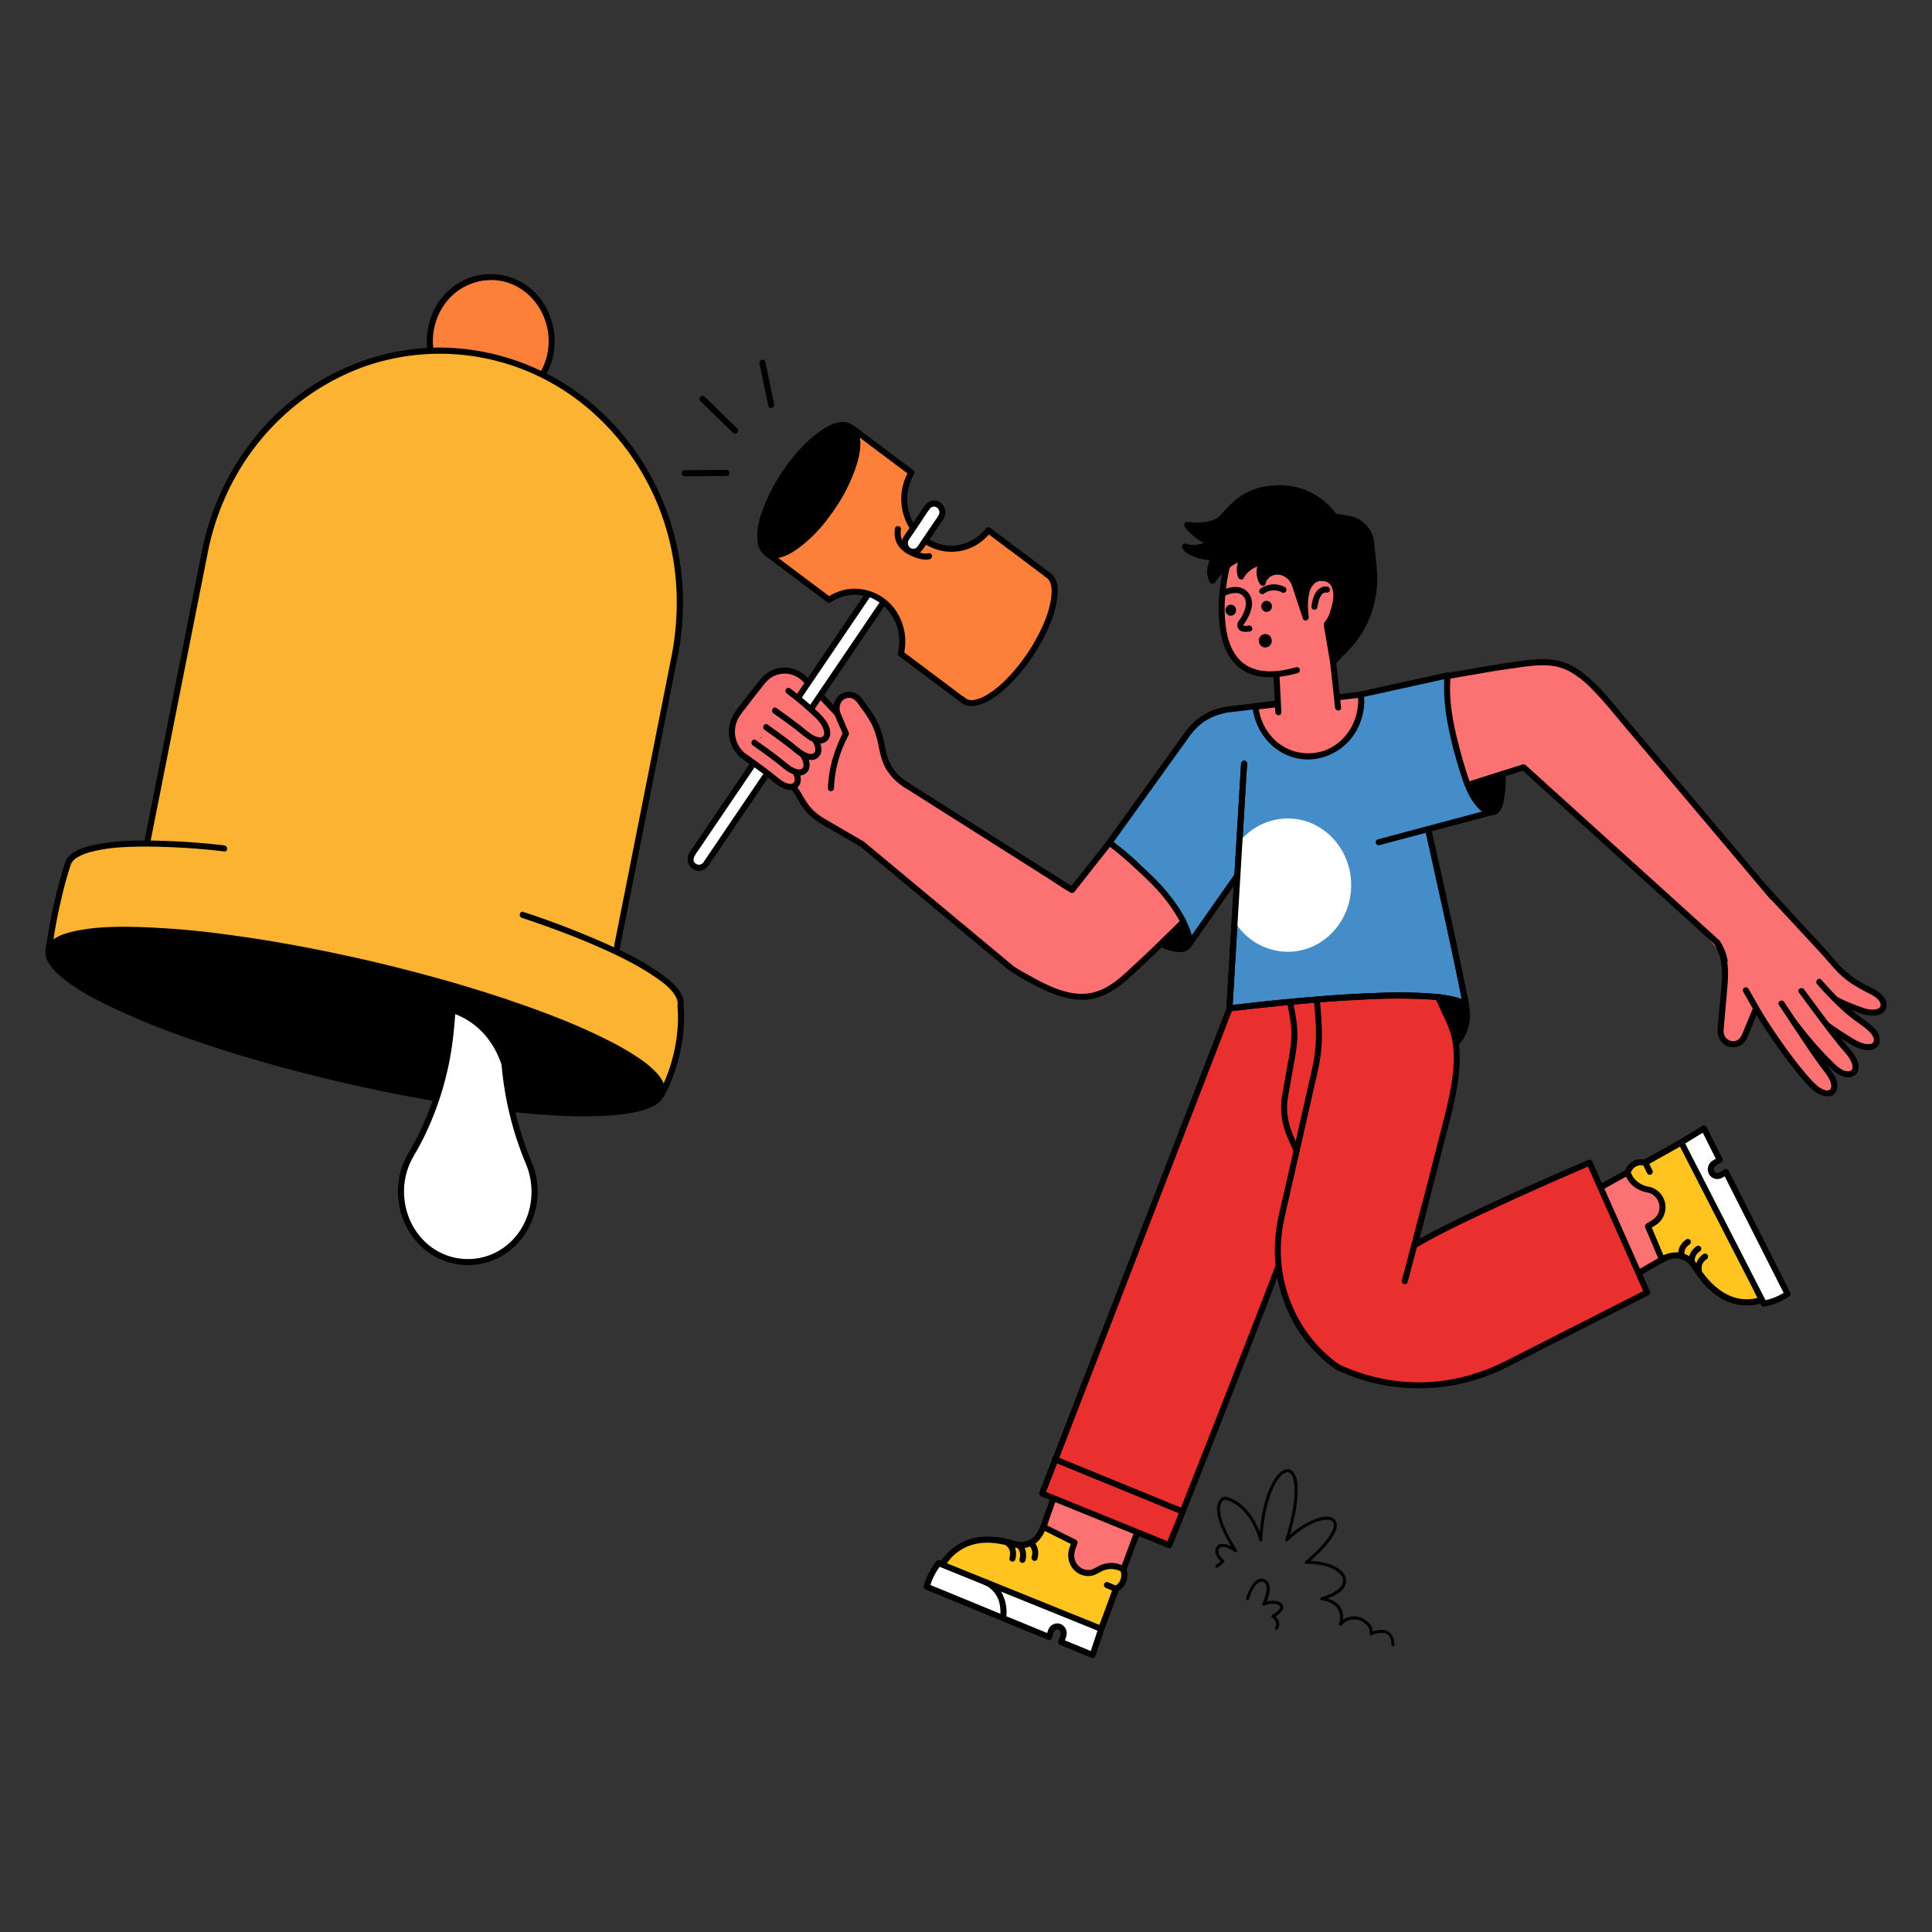 <svg id="Layer_1" data-name="Layer 1" xmlns="http://www.w3.org/2000/svg" width="1000" height="1000" viewBox="0 0 1000 1000"><rect x="0" y="0" width="1000" height="1000" fill="#333333" stroke="none"/><defs><style>.cls-1{fill:#458dc9;}.cls-2{fill:#fc7272;}.cls-3{fill:#ffc41f;}.cls-4{fill:#fff;}.cls-5{fill:#ea2f2f;}.cls-6{fill:#fc7f3a;}.cls-7{fill:#fcb332;}.cls-8{stroke:#000;stroke-miterlimit:10;stroke-width:1.043px;}</style></defs><path class="cls-1" d="M697.63,371.748l-82.791,117.9c-4.9-6.84-19.174-34.884-27.361-42.435a167.76,167.76,0,0,0-13.25-11.05l40.559-56.483a29.988,29.988,0,0,1,20.71-12.446l45.252-5.467"/><path d="M696.279,370.958,688.033,382.7l-19.798,28.194-23.941,34.094-20.626,29.373-6.816,9.706a55.113,55.113,0,0,0-3.22,4.585,2.44,2.44,0,0,1-.144.205H616.19c-1.798-2.526-3.327-5.253-4.885-7.929-2.227-3.824-4.419-7.668-6.658-11.486-4.345-7.409-8.687-15.221-14.433-21.662a65.426,65.426,0,0,0-6.34-5.869q-4.307-3.699-8.856-7.101l.561,2.141,11.52-16.043,20.449-28.477,6.957-9.688a37.135,37.135,0,0,1,7.84-8.587,31.104,31.104,0,0,1,15.235-5.61l13.704-1.655,28.906-3.492.56-.068c1.975-.239,1.999-3.372,0-3.13l-25.591,3.091L639.616,365.17c-4.318.522-8.53,1.015-12.595,2.737a33.565,33.565,0,0,0-14.126,11.734l-5.634,7.846L587.125,415.529l-9.169,12.769c-1.616,2.25-3.33,4.458-4.86,6.769-.069.104-.146.204-.219.305a1.598,1.598,0,0,0,.561,2.141q4.034,3.021,7.862,6.303a77.273,77.273,0,0,1,6.143,5.569,63.817,63.817,0,0,1,6.585,8.76c5.015,7.597,9.463,15.553,14.029,23.423,1.735,2.99,3.425,6.05,5.432,8.869a1.591,1.591,0,0,0,2.703,0l8.246-11.743,19.798-28.194,23.941-34.094,20.626-29.373,6.816-9.706c1.067-1.52,2.237-3.008,3.22-4.585.044-.07.096-.137.144-.205,1.16-1.652-1.553-3.218-2.703-1.58Z"/><path d="M614.558,489.769c2.659-3.188-.319-10.954-7.109-20.433l-14.869,14.6C603.249,490.597,611.74,493.148,614.558,489.769Z"/><path d="M615.665,490.875c2.067-2.592,1.517-6.053.528-8.987-1.627-4.824-4.456-9.225-7.392-13.342a1.59,1.59,0,0,0-2.458-.317l-13.022,12.786-1.847,1.813a1.583,1.583,0,0,0,.317,2.458c4.557,2.832,9.463,5.604,14.701,6.944,2.948.754,6.931,1.218,9.173-1.356,1.318-1.513-.887-3.736-2.213-2.213a3.047,3.047,0,0,1-2.305,1.015,13.571,13.571,0,0,1-4.62-.684,54.364,54.364,0,0,1-13.156-6.409l.317,2.458L606.71,472.256l1.847-1.813-2.458-.317a53.076,53.076,0,0,1,6.793,11.801,14.492,14.492,0,0,1,1.055,4.232,5.262,5.262,0,0,1-.075,1.459c-.031.137-.212.682-.16.567-.06.132-.36.604-.259.477a1.616,1.616,0,0,0,0,2.213A1.575,1.575,0,0,0,615.665,490.875Z"/><path class="cls-2" d="M587.477,447.212a167.76,167.76,0,0,0-13.25-11.05l-15.038,19.05-4.279,5.42-95.848-60.685-18.007,32.641,82.392,68.568c29.996,18.817,43.089,19.063,59.609,4.146l12.12-11.25L612.546,477.09C605.417,463.429,595.665,454.763,587.477,447.212Z"/><path d="M588.584,446.106a175.326,175.326,0,0,0-13.567-11.295,1.559,1.559,0,0,0-1.897.245L558.079,454.11q-2.138,2.708-4.275,5.416l1.897-.245-9.54-6.04L523.254,438.738,495.548,421.196,471.61,406.04c-3.845-2.435-7.625-5.103-11.591-7.339-.057-.032-.111-.07-.166-.105a1.582,1.582,0,0,0-2.141.561l-15.799,28.638-2.208,4.002a1.588,1.588,0,0,0,.245,1.897l6.228,5.183,15.446,12.855,20.097,16.725,19.882,16.546,15.141,12.601a69.297,69.297,0,0,0,7.793,6.07,131.638,131.638,0,0,0,19.492,10.236,44.038,44.038,0,0,0,15.42,3.58c9.612.207,17.863-4.822,24.747-11.113,4.159-3.801,8.355-7.593,12.394-11.52q7.793-7.577,15.553-15.189l1.509-1.474a1.603,1.603,0,0,0,.245-1.897,85.65,85.65,0,0,0-12.252-17.403c-4.083-4.535-8.578-8.659-13.061-12.791-1.479-1.364-3.699.845-2.213,2.213,4.388,4.045,8.79,8.079,12.802,12.504A82.73,82.73,0,0,1,611.194,477.88l.245-1.897-14.313,13.978c-4.01,3.916-8.138,7.702-12.247,11.515-5.758,5.345-11.852,10.725-19.771,12.389-10.693,2.247-21.685-3.093-30.789-8.095-3.274-1.799-6.692-3.62-9.767-5.723-.171-.117-.325-.271-.484-.403l-3.224-2.683-13.493-11.23L488.242,469.83l-20.19-16.802L451.316,439.1l-8.762-7.292-.392-.326.245,1.897L458.207,404.74l2.208-4.002-2.141.561,9.54,6.04L490.72,421.842l27.706,17.542L542.364,454.54c3.845,2.435,7.625,5.103,11.591,7.339.057.032.111.07.166.105a1.572,1.572,0,0,0,1.897-.245L572.38,441.012l2.954-3.743-1.897.245a167.453,167.453,0,0,1,12.933,10.806C587.851,449.681,590.071,447.473,588.584,446.106Z"/><path d="M721.759,851.363c-.043-3.958-1.794-7.468-6.097-7.716a13.794,13.794,0,0,0-6.426,1.389l1.15.884c.954-3.924-2.543-7.219-5.809-8.579a10.039,10.039,0,0,0-11.322,2.794l1.308.761a11.178,11.178,0,0,0,.333-6.356c-1.18-4.842-5.906-7.032-10.434-7.793v1.509c4.488-1.372,12.001-4.079,12.265-9.814.218-4.73-5.091-7.602-8.884-8.902a34.728,34.728,0,0,0-11.651-1.66l.553,1.336c4.549-3.898,9.112-8.086,12.481-13.087,1.464-2.172,3.287-5.251,2.541-8.003-.566-2.091-2.611-2.942-4.608-3.051-3.113-.17-6.289,1.027-9.053,2.335a47.267,47.267,0,0,0-12.62,9.082l1.308.761c2.358-7.761,4.428-15.828,4.791-23.969.16-3.585.26-8.507-2.256-11.428-1.83-2.125-4.486-1.516-6.443.074-3.268,2.656-5.179,6.97-6.615,10.811-2.891,7.735-4.051,16.093-4.45,24.304l1.537-.208c-1.976-6.563-5.147-13.074-10.424-17.617a19.498,19.498,0,0,0-8.339-4.499,2.859,2.859,0,0,0-2.567.855c-1.874,1.617-2.244,4.318-2.059,6.651a27.608,27.608,0,0,0,2.148,8.108,83.602,83.602,0,0,0,6.74,12.736l1.071-1.071c-2.398-1.611-7.918-4.839-10.248-1.32-1.795,2.71.553,6.221,2.686,7.899v-1.107a21.297,21.297,0,0,1-2.894,2.553c-.815.578-.034,1.936.79,1.351a23.492,23.492,0,0,0,3.211-2.797.787.787,0,0,0,0-1.107c-1.466-1.154-3.795-3.834-2.525-5.874,1.638-2.63,6.654.721,8.19,1.753.655.44,1.475-.424,1.071-1.071-3.516-5.629-7.219-11.807-8.453-18.43-.408-2.191-.529-5.139.972-6.776a2.883,2.883,0,0,1,1.193-.865c-.333.148.156-.087.191-.056.127.114-.639-.144-.166.028.804.292,1.657.428,2.461.756a19.666,19.666,0,0,1,4.321,2.498c5.742,4.314,9.098,11.088,11.123,17.816a.786.786,0,0,0,1.537-.208,84.532,84.532,0,0,1,3.407-20.993c1.283-4.129,2.987-8.567,5.943-11.817A6.96,6.96,0,0,1,665.65,762.12a2.159,2.159,0,0,1,2.174.428,6.292,6.292,0,0,1,1.67,3.281,23.81,23.81,0,0,1,.565,6.24c-.142,8.402-2.345,16.78-4.773,24.769a.788.788,0,0,0,1.308.761,48.064,48.064,0,0,1,10.32-7.82,23.332,23.332,0,0,1,8.712-3.097c1.512-.149,3.817-.128,4.529,1.539.885,2.073-.815,4.827-1.867,6.487-3.279,5.174-8.038,9.45-12.65,13.402a.79.79,0,0,0,.553,1.336c5.405-.064,11.608.702,16.063,4.06a6.748,6.748,0,0,1,2.874,4.126,5.301,5.301,0,0,1-1.883,4.435c-2.47,2.414-5.966,3.691-9.201,4.68-.681.208-.806,1.374,0,1.509,4.125.693,8.503,2.528,9.417,7.042a9.727,9.727,0,0,1-.409,5.182.788.788,0,0,0,1.308.761,8.541,8.541,0,0,1,9.243-2.611c2.717.975,6.022,3.79,5.273,6.873a.793.793,0,0,0,1.15.884,13.781,13.781,0,0,1,4.92-1.186,5.129,5.129,0,0,1,3.534,1.036c1.446,1.244,1.695,3.338,1.714,5.125a.783.783,0,0,0,1.565,0Z"/><path d="M646.494,827.709c.819-2.798,2.099-6.006,4.271-8.019,1.273-1.18,3.376-1.547,4.359.23.942,1.703.344,4.104-.148,5.856a24.832,24.832,0,0,1-1.552,4.156.79.79,0,0,0,1.071,1.071c-.295.126.082-.029.185-.066.255-.091.511-.179.77-.257a12.569,12.569,0,0,1,2.363-.493c1.157-.117,4.649-.12,4.751,1.589.064,1.071-1.412,2.192-2.136,2.785a16.285,16.285,0,0,1-1.947,1.371.793.793,0,0,0,0,1.351c1.744,1.201,2.75,3.268,1.511,5.209-.544.852.81,1.637,1.351.79,1.718-2.691.373-5.666-2.072-7.35v1.351c1.874-1.121,5.58-3.571,4.751-6.203-.642-2.036-3.599-2.548-5.408-2.509a13.407,13.407,0,0,0-4.91,1.081l1.071,1.071c1.526-3.133,3.438-7.922,1.833-11.321a4.062,4.062,0,0,0-5.281-1.952c-2.052.894-3.398,3.058-4.378,4.971a28.03,28.03,0,0,0-1.965,4.874.783.783,0,0,0,1.509.416Z"/><path d="M757.736,515.005l1.197,6.511a21.171,21.171,0,0,1-9.998,22.24l-14.181,8.079L729.656,514.15"/><path d="M756.227,515.421c.399,2.17.814,4.338,1.197,6.511a20.229,20.229,0,0,1-2.645,14.027c-3.307,5.388-9.299,7.963-14.591,10.978l-6.224,3.546,2.299.935-4.475-33.08-.623-4.605a1.576,1.576,0,0,0-1.925-1.093,1.606,1.606,0,0,0-1.093,1.925l4.475,33.08.623,4.605a1.577,1.577,0,0,0,2.299.935l13.396-7.632a23.551,23.551,0,0,0,7.954-7.109,23.031,23.031,0,0,0,3.901-14.671,90.88,90.88,0,0,0-1.548-9.186c-.364-1.978-3.381-1.14-3.018.832Z"/><path class="cls-2" d="M817.892,620.459l56.947-31.708,41.637,82.053s-21.4,13.802-39.272-15.399a11.515,11.515,0,0,0-15.641-4.234c-6.873,3.95-13.507,7.804-13.507,7.804"/><path d="M818.682,621.811,837.936,611.09l30.673-17.079,7.02-3.909-2.141-.561,4.144,8.166,9.951,19.61,12.036,23.718,10.36,20.416,3.437,6.773a27.135,27.135,0,0,0,1.636,3.225,1.216,1.216,0,0,1,.073.144l.561-2.141a12.941,12.941,0,0,1-1.226.674q-.317.158-.639.305c-.13.059-.26.117-.39.174a1.128,1.128,0,0,1-.217.09c-.63.25-1.266.483-1.914.686a22.757,22.757,0,0,1-11.381.712c-5.89-1.173-10.921-4.623-14.979-8.951a46.627,46.627,0,0,1-3.905-4.775c-1.294-1.81-2.343-3.816-3.765-5.528a13.337,13.337,0,0,0-9.205-4.72c-4.742-.364-8.587,2.442-12.499,4.7q-4.153,2.397-8.299,4.805a1.566,1.566,0,0,0,1.58,2.703q3.287-1.909,6.578-3.811,3.248-1.877,6.499-3.747a10.504,10.504,0,0,1,4.822-1.543,10.209,10.209,0,0,1,8.812,4.511,70.623,70.623,0,0,0,7.674,10.149c4.199,4.327,9.448,7.826,15.398,9.131a26.348,26.348,0,0,0,12.62-.356,22.107,22.107,0,0,0,6.015-2.505,1.606,1.606,0,0,0,.561-2.141l-4.144-8.166-9.951-19.61L891.697,618.52l-10.36-20.416c-1.679-3.308-3.185-6.802-5.073-9.998-.027-.046-.049-.097-.073-.144a1.587,1.587,0,0,0-2.141-.561l-19.254,10.72-30.673,17.079-7.02,3.909c-1.76.98-.184,3.685,1.58,2.703Z"/><path class="cls-3" d="M860.25,651.942c6.978-4.209,13.588-2.039,16.955,3.462,17.872,29.202,39.272,15.399,39.272,15.399l-41.637-82.053L851.496,601.845h0a7.187,7.187,0,0,0-8.778,4.402l-.265.67c2.153,6.181,7.188,8.242,10.84,8.903a8.77,8.77,0,0,1,6.376,5.147h0a9.442,9.442,0,0,1-3.629,11.921l-3.067,1.815Z"/><path d="M861.04,653.294c2.868-1.684,6.176-2.579,9.431-1.525s4.837,3.675,6.617,6.368c3.515,5.316,7.869,10.26,13.375,13.573a26.566,26.566,0,0,0,22.221,2.51,20.971,20.971,0,0,0,4.582-2.065,1.606,1.606,0,0,0,.561-2.141l-4.144-8.166-9.951-19.61L891.697,618.52l-10.36-20.416c-1.679-3.308-3.185-6.802-5.073-9.998-.027-.046-.049-.097-.073-.144a1.587,1.587,0,0,0-2.141-.561l-20.439,11.464-2.905,1.629,1.206-.158a8.785,8.785,0,0,0-9.994,4.002,9.317,9.317,0,0,0-.914,2.01c-.303,1.007.338,2.093.776,2.99a13.912,13.912,0,0,0,3.69,4.66,15.881,15.881,0,0,0,4.475,2.53c1.48.556,3.124.649,4.565,1.281a7.86,7.86,0,0,1,4.061,9.451c-.979,3.198-3.73,4.519-6.388,6.092a1.616,1.616,0,0,0-.561,2.141l7.276,17.238a1.576,1.576,0,0,0,2.141.561,1.605,1.605,0,0,0,.561-2.141l-7.276-17.238-.561,2.141c2.105-1.246,4.361-2.35,5.908-4.306a11.148,11.148,0,0,0,1.709-10.704,10.741,10.741,0,0,0-8.135-6.824,12.336,12.336,0,0,1-7.759-4.743,12.618,12.618,0,0,1-.748-1.221c-.16-.295-.34-1.007-.568-1.197-.29-.241-.172.21-.148.12a1.789,1.789,0,0,1,.144-.364c.183-.349.332-.713.544-1.049a5.698,5.698,0,0,1,4.275-2.653c1.156-.098,2.322.568,3.394.029.372-.187.73-.41,1.094-.613l12.002-6.732,10.153-5.695-2.141-.561,4.144,8.166,9.951,19.61,12.036,23.718,10.36,20.416,3.437,6.773a27.135,27.135,0,0,0,1.636,3.225,1.216,1.216,0,0,1,.073.144l.561-2.141c-.291.187-.598.35-.904.51-.362.189-.731.364-1.103.533-.099.045-.199.088-.299.132-.272.119.233-.094-.054.022-.274.111-.549.219-.826.322a23.506,23.506,0,0,1-8.749,1.522c-11.337-.201-19.536-8.929-25.195-17.88a13.374,13.374,0,0,0-8.059-6.092,14.98,14.98,0,0,0-11.037,2.068A1.566,1.566,0,0,0,861.04,653.294Z"/><path class="cls-4" d="M885.958,606.984a3.272,3.272,0,0,0,4.591,1.29l2.754-1.675,31.933,63.14s-6.593,4.265-12.251,4.999l-42.797-83.449,11.781-7.212,8.189,16.271-2.973,1.808A3.635,3.635,0,0,0,885.958,606.984Z"/><path d="M884.607,607.774a4.933,4.933,0,0,0,6.426,2.017c1.061-.521,2.051-1.226,3.06-1.84l-2.141-.561,10.809,21.373,17.206,34.02,3.918,7.747.561-2.141a30.578,30.578,0,0,1-11.877,4.841l1.768.719-4.263-8.312L899.839,645.68l-12.321-24.024-10.704-20.871-3.528-6.879a27.831,27.831,0,0,0-1.674-3.264,1.214,1.214,0,0,1-.073-.142l-.561,2.141,11.78-7.212-2.141-.561,8.189,16.271.561-2.141c-1.079.656-2.215,1.26-3.245,1.992a5.298,5.298,0,0,0-1.516,6.785c.888,1.808,3.589.223,2.703-1.58-1.159-2.358,2.1-3.559,3.638-4.494a1.603,1.603,0,0,0,.561-2.141L883.32,583.288a1.581,1.581,0,0,0-2.141-.561l-11.78,7.212a1.602,1.602,0,0,0-.561,2.141l4.263,8.312,10.235,19.957,12.321,24.024,10.704,20.871c1.722,3.357,3.273,6.898,5.202,10.143.027.045.049.095.073.142a1.612,1.612,0,0,0,1.768.719,32.747,32.747,0,0,0,12.625-5.157,1.606,1.606,0,0,0,.561-2.141l-10.809-21.373-17.206-34.02-3.918-7.747a1.581,1.581,0,0,0-2.141-.561c-1.458.886-3.871,3.11-5.204.947C886.255,604.482,883.546,606.052,884.607,607.774Z"/><line class="cls-4" x1="853.898" y1="606.496" x2="851.63" y2="601.84"/><path d="M855.249,605.706l-1.982-4.072-.285-.584a1.581,1.581,0,0,0-.935-.719,1.565,1.565,0,0,0-1.768,2.299l1.983,4.072.284.584a1.581,1.581,0,0,0,.935.719,1.565,1.565,0,0,0,1.768-2.299Z"/><path class="cls-4" d="M870.404,650.118s-1.243-4.24,3.213-7.272"/><path d="M871.914,649.702c-.018-.063-.032-.127-.045-.191s-.024-.129-.036-.194c-.07-.397.045.459.011.081a7.279,7.279,0,0,1-.033-.746q.003-.208.018-.415c.006-.085.017-.169.024-.253.021-.259-.082.468-.01.085a7.481,7.481,0,0,1,.272-1.071c.035-.1.082-.199.112-.3-.139.472-.05.117.01-.008q.133-.277.29-.542.095-.158.197-.311c.046-.068.215-.235.222-.312q-.219.28-.062.083.064-.078.13-.155.102-.118.208-.232a8.285,8.285,0,0,1,.636-.609c.056-.049.449-.391.143-.126a4.586,4.586,0,0,1,.404-.29,1.565,1.565,0,0,0-1.58-2.703,9.47,9.47,0,0,0-3.717,4.634,7.69,7.69,0,0,0-.38,3.41,6.257,6.257,0,0,0,.165.995,1.565,1.565,0,0,0,3.018-.832Z"/><path class="cls-4" d="M875.81,653.627s-1.243-4.24,3.213-7.272"/><path d="M877.319,653.211c-.018-.063-.032-.127-.045-.191s-.024-.129-.036-.194c-.07-.397.045.459.011.08a7.278,7.278,0,0,1-.033-.746q.003-.208.018-.415c.006-.085.017-.169.024-.253.021-.259-.082.468-.01.085a7.48,7.48,0,0,1,.272-1.071c.035-.1.082-.199.112-.3-.139.472-.05.117.01-.008q.132-.277.29-.541.095-.158.197-.311c.046-.068.215-.235.222-.312q-.219.28-.062.084.064-.078.131-.155.102-.118.208-.232a8.265,8.265,0,0,1,.636-.609c.056-.049.449-.391.143-.126a4.607,4.607,0,0,1,.404-.29,1.565,1.565,0,0,0-1.58-2.703,9.471,9.471,0,0,0-3.717,4.634,7.691,7.691,0,0,0-.38,3.41,6.258,6.258,0,0,0,.165.995,1.565,1.565,0,1,0,3.018-.832Z"/><path class="cls-4" d="M879.338,657.694s-1.243-4.24,3.213-7.272"/><path d="M880.847,657.278c-.018-.063-.032-.127-.045-.191s-.024-.129-.036-.194c-.07-.397.045.459.011.081a7.279,7.279,0,0,1-.033-.746q.003-.208.018-.415c.006-.085.017-.169.024-.253.021-.259-.082.468-.01.085a7.481,7.481,0,0,1,.272-1.071c.035-.1.083-.199.112-.3-.139.472-.05.117.01-.008q.133-.277.29-.542.095-.158.197-.311c.046-.068.215-.235.222-.312q-.219.28-.062.083.064-.078.13-.155.102-.118.209-.232a8.265,8.265,0,0,1,.636-.609c.056-.049.449-.391.143-.126a4.574,4.574,0,0,1,.404-.29,1.565,1.565,0,1,0-1.58-2.703,9.47,9.47,0,0,0-3.717,4.634,7.692,7.692,0,0,0-.38,3.41,6.259,6.259,0,0,0,.165.995,1.565,1.565,0,0,0,3.018-.832Z"/><path class="cls-2" d="M591.633,785.161l-23.578,63.062-82.412-33.752s7.692-25.13,39.339-15.209a11.709,11.709,0,0,0,14.491-7.499c2.77-7.705,5.417-15.173,5.417-15.173"/><path d="M590.124,784.745l-7.998,21.392-12.652,33.838-2.929,7.833,1.925-1.093-8.205-3.36-19.7-8.068-23.713-9.712-20.614-8.443-6.826-2.796a28.555,28.555,0,0,0-3.21-1.315,1.27,1.27,0,0,1-.144-.059l1.093,1.925a3.001,3.001,0,0,1,.119-.348c.056-.123.095-.258.143-.384.057-.147.331-.795.108-.278a27.763,27.763,0,0,1,1.671-3.259,24.734,24.734,0,0,1,7.661-8.087,26.628,26.628,0,0,1,15.741-3.995,46.133,46.133,0,0,1,11.581,2.115,13.319,13.319,0,0,0,11.257-1.375,13.838,13.838,0,0,0,4.492-4.758,48.916,48.916,0,0,0,2.995-7.745q1.745-4.881,3.478-9.766c.674-1.902-2.349-2.721-3.018-.832q-1.434,4.045-2.878,8.086c-.882,2.471-1.675,5.001-2.667,7.43a10.811,10.811,0,0,1-3.326,4.42,10.068,10.068,0,0,1-4.974,2.054,14.875,14.875,0,0,1-5.87-.927,47.362,47.362,0,0,0-11.53-1.847c-10.19-.264-19.614,4.257-25.166,12.878a24.012,24.012,0,0,0-2.834,5.786,1.607,1.607,0,0,0,1.093,1.925l8.204,3.36,19.7,8.068,23.713,9.712,20.614,8.443,6.826,2.796c1.056.432,2.12.974,3.21,1.315.049.015.096.039.144.059a1.592,1.592,0,0,0,1.925-1.093l7.998-21.392L590.214,793.41l2.929-7.833c.706-1.889-2.318-2.705-3.018-.832Z"/><path class="cls-3" d="M539.993,790.278c-2.688,7.973-9.048,10.853-15.011,8.984-31.647-9.921-39.339,15.209-39.339,15.209l82.412,33.752L577.661,822.3h0a7.797,7.797,0,0,0,3.934-9.352l-.213-.69c-5.462-3.216-10.558-1.332-13.74.667a8.321,8.321,0,0,1-8.026.461h0a9.375,9.375,0,0,1-4.629-11.532l1.203-3.478Z"/><path d="M538.484,789.862c-1.087,3.121-3.018,6.059-6.08,7.519-2.819,1.344-5.5.789-8.357-.035a41.415,41.415,0,0,0-19.041-1.39,27.679,27.679,0,0,0-18.684,13.37,23.023,23.023,0,0,0-2.186,4.73,1.607,1.607,0,0,0,1.093,1.925l8.204,3.36,19.7,8.068,23.713,9.712,20.614,8.443,6.826,2.796c1.056.432,2.12.974,3.21,1.315.049.015.096.039.144.059a1.592,1.592,0,0,0,1.925-1.093l8.416-22.714,1.189-3.209-.719.935a9.305,9.305,0,0,0,5.045-8.949,10.592,10.592,0,0,0-.466-2.414,2.795,2.795,0,0,0-1.695-1.838,13.5,13.5,0,0,0-6.571-1.478,15.403,15.403,0,0,0-5.574,1.362c-1.721.758-3.209,2.012-5.124,2.254a7.325,7.325,0,0,1-7.857-5.87c-.629-2.763.605-5.369,1.49-7.927a1.572,1.572,0,0,0-.719-1.768l-16.197-8.099c-1.797-.898-3.384,1.801-1.58,2.703l16.197,8.099-.719-1.768c-.476,1.377-1.038,2.751-1.411,4.16a11.286,11.286,0,0,0,1.111,8.446,10.341,10.341,0,0,0,6.921,5.006,9.996,9.996,0,0,0,4.933-.278,33.855,33.855,0,0,0,3.941-1.984,10.959,10.959,0,0,1,10.416.299l-.719-.935a7.049,7.049,0,0,1-.184,5.566,6.027,6.027,0,0,1-1.91,2.196c-.74.508-1.247.599-1.64,1.483-.614,1.382-1.062,2.865-1.587,4.282l-6.305,17.015-1.701,4.59,1.925-1.093-8.205-3.36-19.7-8.068-23.713-9.712-20.614-8.443-6.826-2.796a28.555,28.555,0,0,0-3.21-1.315,1.27,1.27,0,0,1-.144-.059l1.093,1.925c.108-.352.249-.693.382-1.036.162-.417-.124.262.086-.204.096-.212.19-.424.289-.635q.359-.76.766-1.496a25.154,25.154,0,0,1,5.803-7.201,24.217,24.217,0,0,1,11.485-5.364c6.418-1.179,12.72.169,18.89,1.907a12.748,12.748,0,0,0,9.65-1.046c3.502-1.944,5.71-5.421,6.997-9.118C542.166,788.788,539.143,787.968,538.484,789.862Z"/><path class="cls-5" d="M651.532,483.018,539.447,773.074l65.784,26.713s71.765-180.272,80.386-209.769,15.428-81.118,15.428-81.118"/><path d="M650.023,482.602l-3.004,7.774-8.175,21.154-12.041,31.16-14.684,38-16.141,41.77-16.294,42.165-15.19,39.309-12.79,33.099-9.203,23.814c-1.455,3.767-3.055,7.509-4.376,11.325-.056.163-.125.323-.187.483a1.599,1.599,0,0,0,1.093,1.925l22.232,9.028,35.429,14.387,8.123,3.299c.843.342,1.643-.385,1.925-1.093q1.53-3.844,3.055-7.69,4.075-10.268,8.136-20.543,5.849-14.797,11.672-29.604,6.853-17.428,13.662-34.873,7.087-18.163,14.108-36.352,6.555-16.999,13.008-34.038c3.509-9.29,6.991-18.592,10.363-27.933,2.156-5.972,4.342-11.955,6.173-18.037,4.453-14.79,7.282-30.118,9.953-45.312q3.046-17.328,5.448-34.766.148-1.078.291-2.156c.263-1.991-2.87-1.972-3.13,0-.055.416-.028.213-.023.171q-.1.74-.202,1.48-.376,2.731-.772,5.459-1.335,9.223-2.84,18.419c-2.624,16.037-5.514,32.087-9.537,47.839-1.809,7.081-4.076,13.971-6.514,20.855-3.077,8.693-6.289,17.337-9.527,25.971q-6.161,16.43-12.472,32.803-6.949,18.09-13.987,36.146-6.927,17.794-13.908,35.566-6.102,15.543-12.235,31.073-4.557,11.541-9.13,23.075c-1.46,3.682-3.18,7.355-4.416,11.12-.055.167-.131.329-.196.493l1.925-1.093L583.415,789.25,547.986,774.863l-8.123-3.298,1.093,1.925,3.004-7.774,8.175-21.154,12.041-31.161L578.861,675.4l16.141-41.77,16.294-42.165,15.19-39.308,12.79-33.099,9.202-23.814c1.456-3.767,3.055-7.509,4.376-11.325.057-.163.125-.323.187-.483.727-1.88-2.299-2.695-3.018-.832Z"/><path class="cls-5" d="M683.583,507.628l53.927-6.42,13.962,30.426c5.323,14.525,1.033,33.663-2.813,48.695L732.268,644.41c25.647-14.998,90.45-42.609,90.45-42.609l29.857,67.182-73.335,37.293a98.225,98.225,0,0,1-86.782,1.327h0c-24.249-16.753-35.92-47.684-29.192-77.364L680.689,553.386a83.327,83.327,0,0,0,1.812-24.796l-.953-12.402"/><path d="M683.583,509.193l18.176-2.164,29.106-3.465,6.645-.791-1.351-.775,10.885,23.72a58.665,58.665,0,0,1,4.008,9.864c2.372,9.328,1.357,19.323-.356,28.673-1.604,8.757-3.982,17.369-6.188,25.99l-8.086,31.61c-1.857,7.26-3.866,14.5-5.576,21.796-.027.115-.058.228-.087.342a1.583,1.583,0,0,0,2.299,1.768c13.421-7.835,27.629-14.391,41.716-20.921q20.102-9.319,40.442-18.112,4.141-1.799,8.293-3.576l-2.141-.561L831.508,625.41l16.033,36.076,3.683,8.287.561-2.141-16.178,8.227L803.709,692.08l-23.545,11.973c-14.047,7.144-29.204,11.332-45.027,11.436a96.982,96.982,0,0,1-31.345-5.014c-2.622-.876-5.213-1.856-7.749-2.958a21.09,21.09,0,0,1-3.104-1.48c-.979-.634-1.913-1.37-2.83-2.09a70.031,70.031,0,0,1-9.971-9.582,73.528,73.528,0,0,1-17.097-51.078c.408-8.234,2.548-16.226,4.363-24.232l7.676-33.86,6.396-28.211c.838-3.697,1.637-7.385,2.126-11.152,1.032-7.936.577-15.762-.032-23.692l-.458-5.953c-.153-1.996-3.285-2.012-3.13,0,.33,4.294.684,8.586.989,12.882a83.868,83.868,0,0,1-1.932,24.521l-5.327,23.496-8.024,35.393c-1.48,6.526-3.129,13.039-4.41,19.609a77.584,77.584,0,0,0,9.35,54.353,73.056,73.056,0,0,0,18.319,20.535,27.595,27.595,0,0,0,2.719,1.978,31.96,31.96,0,0,0,3.6,1.611c2.526,1.075,5.089,2.058,7.693,2.928a98.546,98.546,0,0,0,15.846,3.873,100.917,100.917,0,0,0,61.238-9.746q8.564-4.338,17.114-8.703l32.427-16.49L852.192,670.931l1.173-.596a1.603,1.603,0,0,0,.561-2.141l-10.141-22.82-16.033-36.076-3.683-8.287a1.601,1.601,0,0,0-2.141-.561c-7.832,3.338-15.629,6.762-23.41,10.216-15.293,6.789-30.534,13.718-45.551,21.099-7.259,3.568-14.502,7.214-21.489,11.294l2.299,1.768,4.734-18.508,8.303-32.457c1.954-7.638,4.034-15.266,5.725-22.967,2.107-9.596,3.72-19.62,2.686-29.459a35.781,35.781,0,0,0-2.466-10.732c-.514-1.152-1.053-2.294-1.579-3.441L739.16,501.07l-.299-.652a1.506,1.506,0,0,0-1.351-.775l-18.176,2.164-29.106,3.465-6.645.791c-1.976.235-2,3.368,0,3.13Z"/><path class="cls-4" d="M548.326,842.002a3.321,3.321,0,0,0-4.283,2.165l-1.053,3.157-63.335-26.046s2.362-7.752,6.201-12.184l84.157,34.017-4.474,13.541-16.29-6.739,1.136-3.408A3.583,3.583,0,0,0,548.326,842.002Z"/><path d="M548.742,840.493a4.941,4.941,0,0,0-6.078,2.924c-.461,1.135-.795,2.33-1.183,3.492l1.925-1.093-21.432-8.814-34.122-14.032-7.781-3.2,1.093,1.925a32.793,32.793,0,0,1,5.798-11.493l-1.523.403,8.385,3.389,20.021,8.092,24.339,9.838,21.049,8.508,6.911,2.793a27.867,27.867,0,0,0,3.312,1.339,1.183,1.183,0,0,1,.141.057l-1.093-1.925L564.03,856.237l1.925-1.093-16.291-6.739,1.093,1.925c.378-1.133.806-2.26,1.136-3.408a5.196,5.196,0,0,0-2.778-6.271,1.621,1.621,0,0,0-2.141.561,1.575,1.575,0,0,0,.561,2.141c2.632,1.121.843,4.226.203,6.144a1.605,1.605,0,0,0,1.093,1.925l16.291,6.739a1.586,1.586,0,0,0,1.925-1.093l4.474-13.541a1.604,1.604,0,0,0-1.093-1.925l-8.385-3.389-20.02-8.092-24.339-9.838-21.048-8.508-6.911-2.793c-1.089-.44-2.188-.994-3.312-1.339-.048-.015-.095-.038-.141-.057a1.513,1.513,0,0,0-1.523.403,36.575,36.575,0,0,0-6.603,12.874,1.608,1.608,0,0,0,1.093,1.925l21.432,8.814,34.122,14.032,7.781,3.2a1.586,1.586,0,0,0,1.925-1.093c.544-1.631.977-4.984,3.41-4.23C549.838,844.109,550.663,841.088,548.742,840.493Z"/><path d="M509.781,820.446c.363.133-.354-.179-.068-.031.248.129.506.239.753.372.371.2.733.418,1.085.651.198.131.391.269.584.407.07.05.397.307.108.078q.171.136.339.275a13.962,13.962,0,0,1,4.682,7.433,20.995,20.995,0,0,1,.381,7.642,1.575,1.575,0,0,0,1.565,1.565,1.602,1.602,0,0,0,1.565-1.565,20.811,20.811,0,0,0-2.504-13.236,16.856,16.856,0,0,0-5.944-5.796,11.47,11.47,0,0,0-1.714-.812,1.579,1.579,0,0,0-1.925,1.093,1.598,1.598,0,0,0,1.093,1.925Z"/><path d="M612.082,780.679l-22.309-9.13-35.296-14.445-8.158-3.339c-1.863-.762-2.674,2.264-.832,3.018l22.309,9.13,35.296,14.445,8.158,3.339c1.863.762,2.674-2.264.832-3.018Z"/><path class="cls-1" d="M657.586,365.192l52.837-.806c8.024-.915,12.575,2.095,17.297,14.085,0,0,23.22,101.215,31.087,141.908-13.502-12.323-122.46,1.587-122.46,1.587l7.58-126.724"/><path d="M657.586,366.757l36.41-.556c5.312-.081,10.627-.111,15.938-.243,2.663-.066,5.24-.415,7.732.806a11.999,11.999,0,0,1,4.417,4.018,29.615,29.615,0,0,1,4.127,8.105c.688,2.323,1.092,4.772,1.63,7.133q2.136,9.366,4.256,18.735,6.366,28.134,12.578,56.302c4.009,18.233,8,36.475,11.65,54.784q.493,2.476.974,4.955l2.616-1.523a16.381,16.381,0,0,0-6.989-3.249,67.782,67.782,0,0,0-10.963-1.686,245.293,245.293,0,0,0-30.022-.365c-11.226.393-22.439,1.152-33.631,2.088q-14.15,1.183-28.266,2.743-4.578.502-9.151,1.044a30.455,30.455,0,0,0-4.356.53,1.412,1.412,0,0,1-.189.024l1.565,1.565.756-12.641,1.808-30.225,2.187-36.553,1.897-31.712.621-10.39c.099-1.655.294-3.335.299-4.993,0-.069.008-.14.013-.209.12-2.012-3.01-2.005-3.13,0l-.756,12.641-1.808,30.225-2.186,36.553-1.897,31.712-.622,10.39c-.099,1.655-.294,3.335-.299,4.993,0,.069-.008.14-.013.209a1.567,1.567,0,0,0,1.565,1.565c3.623-.462,7.253-.878,10.882-1.286q13.228-1.486,26.489-2.661c11.077-.977,22.172-1.789,33.281-2.285a303.23,303.23,0,0,1,30.838-.129,88.794,88.794,0,0,1,11.492,1.262,36.985,36.985,0,0,1,4.438,1.089q.472.151.939.322c.13.048.259.099.388.148.427.162.027.003.207.082a13.082,13.082,0,0,1,1.486.756c.214.129.419.269.625.411.263.182-.018-.017-.001-.004.099.08.195.163.29.248a1.579,1.579,0,0,0,2.616-1.523c-1.54-7.96-3.189-15.898-4.863-23.83q-3.087-14.627-6.295-29.229-3.339-15.264-6.746-30.512-3.075-13.783-6.187-27.557-2.347-10.392-4.712-20.779c-.738-3.238-1.367-6.528-2.224-9.738a21.378,21.378,0,0,0-1.194-2.991,32.936,32.936,0,0,0-4.242-7.37,13.57,13.57,0,0,0-10.922-5.289c-1.632-.001-3.279.164-4.917.189l-8.198.125-24.038.367-17.3.264-.893.014c-2.012.031-2.018,3.161,0,3.13Z"/><path class="cls-4" d="M666.54,492.648c18.123,0,32.814-15.449,32.814-34.507s-14.691-34.507-32.814-34.507a32.113,32.113,0,0,0-25.043,12.22l-2.459,41.103A32.416,32.416,0,0,0,666.54,492.648Z"/><path d="M657.586,366.757l36.41-.556c5.312-.081,10.627-.111,15.938-.243,2.663-.066,5.24-.415,7.732.806a11.999,11.999,0,0,1,4.417,4.018,29.615,29.615,0,0,1,4.127,8.105c.688,2.323,1.092,4.772,1.63,7.133q2.136,9.366,4.256,18.735,6.366,28.134,12.578,56.302c4.009,18.233,8,36.475,11.65,54.784q.493,2.476.974,4.955l2.616-1.523a16.381,16.381,0,0,0-6.989-3.249,67.782,67.782,0,0,0-10.963-1.686,245.293,245.293,0,0,0-30.022-.365c-11.226.393-22.439,1.152-33.631,2.088q-14.15,1.183-28.266,2.743-4.578.502-9.151,1.044a30.455,30.455,0,0,0-4.356.53,1.412,1.412,0,0,1-.189.024l1.565,1.565.756-12.641,1.808-30.225,2.187-36.553,1.897-31.712.621-10.39c.099-1.655.294-3.335.299-4.993,0-.069.008-.14.013-.209.12-2.012-3.01-2.005-3.13,0l-.756,12.641-1.808,30.225-2.186,36.553-1.897,31.712-.622,10.39c-.099,1.655-.294,3.335-.299,4.993,0,.069-.008.14-.013.209a1.567,1.567,0,0,0,1.565,1.565c3.623-.462,7.253-.878,10.882-1.286q13.228-1.486,26.489-2.661c11.077-.977,22.172-1.789,33.281-2.285a303.23,303.23,0,0,1,30.838-.129,88.794,88.794,0,0,1,11.492,1.262,36.985,36.985,0,0,1,4.438,1.089q.472.151.939.322c.13.048.259.099.388.148.427.162.027.003.207.082a13.082,13.082,0,0,1,1.486.756c.214.129.419.269.625.411.263.182-.018-.017-.001-.004.099.08.195.163.29.248a1.579,1.579,0,0,0,2.616-1.523c-1.54-7.96-3.189-15.898-4.863-23.83q-3.087-14.627-6.295-29.229-3.339-15.264-6.746-30.512-3.075-13.783-6.187-27.557-2.347-10.392-4.712-20.779c-.738-3.238-1.367-6.528-2.224-9.738a21.378,21.378,0,0,0-1.194-2.991,32.936,32.936,0,0,0-4.242-7.37,13.57,13.57,0,0,0-10.922-5.289c-1.632-.001-3.279.164-4.917.189l-8.198.125-24.038.367-17.3.264-.893.014c-2.012.031-2.018,3.161,0,3.13Z"/><path d="M672.323,594.61c-1.696-4.034-3.695-8.076-4.878-12.298a33.204,33.204,0,0,1-.839-14.166c.177-1.097.382-2.19.574-3.284l2.497-14.21A97.515,97.515,0,0,0,671.54,537.11c.217-6.439-1.134-12.675-2.301-18.961-.367-1.978-3.385-1.14-3.018.832.937,5.045,2.079,10.085,2.204,15.234a74.336,74.336,0,0,1-1.615,14.746L664.284,563.33c-.205,1.168-.416,2.335-.616,3.504a37.766,37.766,0,0,0-.033,12.793c.946,5.537,3.507,10.673,5.669,15.816a1.62,1.62,0,0,0,1.925,1.093,1.574,1.574,0,0,0,1.093-1.925Z"/><path class="cls-1" d="M713.599,435.939l58.214-15.523c-1.894-5.172-15.839-24.978-17.399-31.02-2.853-11.052-4.604-31.277-5.091-39.825l-44.881,9.864"/><path d="M714.015,437.448l19.615-5.231,31.408-8.375,7.19-1.917A1.576,1.576,0,0,0,773.321,420c-1.335-3.563-3.607-6.841-5.588-10.063-2.708-4.405-5.483-8.772-8.061-13.255-1.041-1.811-2.067-3.641-2.94-5.54a26.185,26.185,0,0,1-1.55-5.332c-1.271-5.995-2.064-12.092-2.741-18.179-.667-6.004-1.208-12.028-1.555-18.06a1.59,1.59,0,0,0-1.981-1.509l-15.122,3.324-24.151,5.308-5.608,1.232c-1.967.432-1.134,3.451.832,3.018L719.98,357.62l24.151-5.308,5.608-1.232-1.981-1.509a271.431,271.431,0,0,0,3.935,34.703,29.184,29.184,0,0,0,4.043,11.791c2.458,4.498,5.206,8.836,7.902,13.194,1.425,2.304,2.854,4.607,4.221,6.946.542.928,1.077,1.861,1.578,2.812.187.355.37.712.543,1.074a5.047,5.047,0,0,1,.324.743l1.093-1.925-19.615,5.231-31.408,8.375-7.19,1.917a1.566,1.566,0,0,0,.832,3.018Z"/><path d="M773.198,420.282c3.892-1.111,5.075-11.411,4.401-23.258l-17.904,8.782C762.879,415.464,769.073,421.46,773.198,420.282Z"/><path d="M773.614,421.791c3.326-1.055,4.378-5.211,4.926-8.236a71.077,71.077,0,0,0,.624-16.531,1.587,1.587,0,0,0-2.355-1.351l-15.668,7.685-2.236,1.097a1.572,1.572,0,0,0-.719,1.768,31.231,31.231,0,0,0,7.002,12.196c2.158,2.171,5.228,4.205,8.427,3.373,1.948-.507,1.122-3.527-.832-3.018a3.643,3.643,0,0,1-2.491-.39,11.473,11.473,0,0,1-3.289-2.593,28.366,28.366,0,0,1-5.797-10.4l-.719,1.768,15.668-7.685,2.236-1.097-2.355-1.351a72.037,72.037,0,0,1-.357,14.767,20.189,20.189,0,0,1-1.231,4.89,7.241,7.241,0,0,1-.801,1.42c-.099.121-.5.498-.417.434a1.115,1.115,0,0,1-.447.237C770.869,419.38,771.686,422.403,773.614,421.791Z"/><line class="cls-4" x1="572.958" y1="820.416" x2="577.562" y2="822.396"/><path d="M572.168,821.767l4.036,1.736.568.244a1.715,1.715,0,0,0,1.206.158,1.596,1.596,0,0,0,.935-.719,1.58,1.58,0,0,0,.158-1.206,1.508,1.508,0,0,0-.719-.935l-4.036-1.736-.568-.244a1.715,1.715,0,0,0-1.206-.158,1.566,1.566,0,0,0-1.093,1.925,1.509,1.509,0,0,0,.719.935Z"/><path class="cls-4" d="M533.416,798.617s3.569,2.366,2.066,7.719"/><path d="M532.626,799.968c.249.167-.144-.114-.162-.129.123.107.248.209.364.323.174.17.33.353.487.537.155.182-.273-.378-.07-.089.047.067.095.132.14.2q.137.204.258.418c.088.155.165.315.243.475.175.36-.103-.281-.01-.025.032.087.065.172.095.26q.101.295.174.599.041.171.073.344c.01.053.072.449.029.153-.043-.298.008.115.013.169q.016.197.021.395c.007.263.001.525-.018.787a1.343,1.343,0,0,1-.036.388q.049-.34.009-.072-.018.118-.039.235c-.059.332-.138.659-.227.984a1.565,1.565,0,1,0,3.018.832c.848-3.089.399-6.615-2.034-8.884a6.007,6.007,0,0,0-.751-.602,1.576,1.576,0,0,0-2.141.561,1.602,1.602,0,0,0,.561,2.141Z"/><path class="cls-4" d="M527.141,799.656s3.569,2.366,2.066,7.719"/><path d="M526.351,801.007c.249.167-.144-.114-.162-.129.123.107.248.209.364.323.174.17.33.353.487.537.155.182-.273-.378-.07-.089.047.067.095.132.14.2q.137.204.258.418c.088.155.165.315.243.475.175.36-.103-.281-.01-.025.032.086.065.172.095.26q.101.295.174.599.041.171.073.344c.01.053.072.449.029.153-.043-.298.008.115.013.169q.016.197.021.395c.007.263.001.525-.018.787a1.339,1.339,0,0,1-.036.388q.049-.34.01-.072-.018.118-.039.235c-.06.332-.138.659-.227.984a1.565,1.565,0,1,0,3.018.832c.848-3.089.399-6.616-2.034-8.884a6.008,6.008,0,0,0-.751-.602,1.576,1.576,0,0,0-2.141.561,1.602,1.602,0,0,0,.561,2.141Z"/><path class="cls-4" d="M521.945,798.986s3.569,2.366,2.066,7.719"/><path d="M521.155,800.337c.249.167-.144-.114-.162-.129.123.107.248.209.364.323.174.17.33.353.487.537.155.182-.273-.378-.07-.089.047.067.095.133.14.2q.137.204.258.418c.088.155.165.315.243.475.175.36-.103-.281-.01-.025.032.087.065.172.095.26q.101.295.174.599.041.171.073.344c.01.053.072.449.029.153-.043-.298.008.115.013.169q.016.197.021.395c.007.263.001.525-.018.787a1.342,1.342,0,0,1-.036.388q.049-.34.009-.072-.018.118-.039.235c-.059.332-.138.659-.227.984a1.565,1.565,0,0,0,3.018.832c.848-3.089.399-6.615-2.034-8.884a5.998,5.998,0,0,0-.751-.602,1.576,1.576,0,0,0-2.141.561,1.602,1.602,0,0,0,.561,2.141Z"/><path d="M736.204,622.705l-9.296,35.054-1.326,4.999a1.567,1.567,0,0,0,3.018.832l9.295-35.054,1.326-4.999a1.567,1.567,0,0,0-3.018-.832Z"/><path class="cls-2" d="M704.421,359.546c1.636,15.858-9.262,30.108-24.342,31.828s-28.63-9.74-30.266-25.598Z"/><path d="M702.856,359.546c1.084,11.141-4.238,22.383-14.322,27.644a25.168,25.168,0,0,1-29.438-4.91,27.971,27.971,0,0,1-7.718-16.505l-1.565,1.565,18.51-2.112,29.349-3.348,6.749-.77c1.979-.226,2.001-3.358,0-3.13l-18.51,2.112-29.349,3.348-6.749.77c-.768.088-1.665.649-1.565,1.565,1.331,12.202,9.569,23.129,21.65,26.383,11.999,3.232,24.642-2.182,31.302-12.498a31.631,31.631,0,0,0,4.787-20.115C705.793,357.559,702.661,357.539,702.856,359.546Z"/><polyline class="cls-2" points="692.579 366.234 688.636 330.043 660.448 344.782 661.667 368.678"/><path d="M694.144,366.234l-3.458-31.737-.485-4.454a1.588,1.588,0,0,0-2.355-1.351L663.148,341.606l-3.49,1.825a1.539,1.539,0,0,0-.775,1.351l1.065,20.88.154,3.016c.102,2.005,3.233,2.017,3.13,0l-1.065-20.88-.154-3.016-.775,1.351,24.698-12.914,3.49-1.825-2.355-1.351,3.458,31.737.485,4.454c.216,1.981,3.349,2.003,3.13,0Z"/><path class="cls-2" d="M690.009,342.538c15.619-15.357,9.22-28.663,9.245-38.775.015-5.872-8.409-17.785-8.409-17.785l-46.436-8.932L634.89,293.65s-16.898,68.223,36.407,53.222"/><path d="M691.115,343.644c4.65-4.617,8.495-10.14,10.075-16.575a40.869,40.869,0,0,0,.434-14.611c-.249-2.113-.556-4.221-.712-6.343a26.311,26.311,0,0,0-.714-5.958A51.511,51.511,0,0,0,693.85,287.66a28.534,28.534,0,0,0-1.653-2.473,2.32,2.32,0,0,0-1.728-.872l-6.648-1.279-23.026-4.429-15.97-3.072a1.619,1.619,0,0,0-1.768.719l-5.44,9.49-3.279,5.72a9.897,9.897,0,0,0-.976,1.844,30.349,30.349,0,0,0-.731,3.494c-.493,2.624-.884,5.268-1.191,7.92a79.293,79.293,0,0,0,.126,21.405c1.113,7.085,3.816,14.47,9.518,19.148,7.315,6.001,17.193,6.059,26.047,4.23,1.541-.318,3.067-.7,4.582-1.123a1.566,1.566,0,0,0-.832-3.018c-8.479,2.366-18.623,3.712-26.275-1.348-5.6-3.704-8.4-10.26-9.698-16.889a72.219,72.219,0,0,1-.529-20.617c.28-2.84.554-4.834,1.055-7.688.257-1.464.596-2.909.873-4.367a2.187,2.187,0,0,0,.08-.339c.001-.056-.307.541-.014.096.882-1.341,1.612-2.812,2.41-4.204l6.534-11.398.444-.774-1.768.719,15.736,3.027,24.943,4.798,5.757,1.107-.935-.719c1.407,1.994,2.705,4.076,3.924,6.189,1.772,3.072,4.031,6.763,4.26,10.397.221,3.505.6,6.956.967,10.451a36.453,36.453,0,0,1-.398,12.122c-1.414,6.06-4.979,11.172-9.344,15.505a1.566,1.566,0,0,0,2.213,2.213Z"/><path d="M654.444,307.081c-.279.221-.361.267-.07.067.195-.134.397-.258.602-.376.3-.172.61-.326.924-.472.185-.086.233-.092.016-.01.105-.04.209-.083.315-.122q.337-.125.682-.228.371-.11.749-.194.165-.036.331-.067c.046-.009.464-.075.273-.049-.189.026.242-.024.291-.028.122-.011.245-.019.368-.025.306-.015.613-.015.919-.002a6.643,6.643,0,0,1,1.728.281,9.135,9.135,0,0,1,1.936.77,1.6,1.6,0,0,0,2.141-.561,1.582,1.582,0,0,0-.561-2.141,11.958,11.958,0,0,0-8.888-1.038,11.456,11.456,0,0,0-3.97,1.981,1.574,1.574,0,0,0,0,2.213,1.604,1.604,0,0,0,2.213,0Z"/><path d="M634.609,308.102a4.725,4.725,0,0,1,1.199-.498,12.771,12.771,0,0,1,3.963-.656,5.033,5.033,0,0,1,4.807,3.471c.7,2.131.029,4.585-.813,6.586a20.489,20.489,0,0,1-2.245,3.917,4,4,0,0,0-1.048,2.081,4.378,4.378,0,0,0,.124,1.527c.82,2.885,4.102,2.713,6.461,2.273,1.978-.369,1.14-3.386-.832-3.018a5.428,5.428,0,0,1-2.552.036c.021.008-.167-.174.01.022a.158.158,0,0,1-.045-.068,2.889,2.889,0,0,1-.013-.988l-.458,1.107c3.338-4.261,6.956-11.25,3.402-16.442a8.241,8.241,0,0,0-7.341-3.62,14.202,14.202,0,0,0-6.201,1.568c-1.757.985-.181,3.69,1.58,2.703Z"/><ellipse cx="637.053" cy="315.818" rx="1.975" ry="2.076"/><path d="M635.864,315.944c-.004-.098-.002-.194.003-.292.008-.188-.029.125-.004.01.01-.046.017-.092.028-.138.012-.05.04-.233.082-.266-.049.039-.06.122-.014.035.029-.057.057-.114.089-.169.023-.039.049-.076.072-.115.074-.122-.021.015-.026.028a.768.768,0,0,1,.181-.198c.022-.021.09-.103.12-.106-.004,0-.157.106-.03.026.041-.026.235-.178.278-.16,0,0-.185.065-.038.016.052-.017.102-.035.155-.05.035-.01.071-.018.106-.026.029-.006.181-.006.06-.013-.131-.007.045.001.064,0,.037-.001.074-.002.111-.001.027.001.145-.008.165.011l-.1-.013q.053.009.106.021c.041.009.234.042.256.079-.016-.026-.138-.069-.041-.015.047.026.095.048.14.076.03.018.06.037.09.057.024.016.125.121.049.034-.081-.094.029.03.043.043q.059.055.113.114l.036.04q.081.098-.021-.032a.431.431,0,0,1,.062.089c.051.077.092.157.136.238.07.13-.004-.026-.012-.035a.527.527,0,0,1,.056.159q.017.054.03.109c.005.022.051.249.029.122-.023-.131.003.058.004.071.002.039.004.079.004.118,0,.058-.005.116-.006.174-.001.069.029.096.008-.037a.796.796,0,0,1-.061.275c-.013.044-.031.087-.043.132q-.031.082.028-.059-.022.05-.047.099c-.037.073-.082.141-.123.212-.029.051-.059.153.011-.005a.484.484,0,0,1-.087.102c-.054.06-.115.112-.172.168-.129.125.142-.085-.011.009-.046.028-.089.059-.136.086-.031.018-.064.033-.094.051-.155.092.162-.048-.01.007a2.702,2.702,0,0,1-.261.076.415.415,0,0,1-.109.02c.133.035.106-.013.013-.009-.051.003-.262.031-.304-.009l.1.013q-.053-.009-.106-.021-.079-.018-.155-.043a.5.5,0,0,1-.101-.036q.157.068.041.015-.036-.017-.071-.036a.816.816,0,0,1-.246-.157l.075.056q-.041-.034-.08-.071-.059-.055-.113-.114c-.005-.005-.069-.066-.071-.081q.099.132.024.029-.024-.033-.045-.068c-.036-.056-.146-.192-.145-.265l.035.085q-.021-.052-.038-.105-.027-.08-.047-.163c-.009-.037-.015-.075-.025-.112q-.022-.131.002.036-.007-.059-.01-.117a.783.783,0,0,0-1.565,0,2.896,2.896,0,0,0,1.964,2.614,2.738,2.738,0,0,0,3.043-1.095,2.946,2.946,0,0,0,.044-3.224,2.753,2.753,0,0,0-3.007-1.184,2.876,2.876,0,0,0-2.045,2.889.783.783,0,0,0,1.565,0Z"/><ellipse cx="655.587" cy="313.848" rx="1.975" ry="2.076"/><path d="M654.398,313.974c-.004-.098-.002-.194.003-.292.008-.188-.029.125-.004.01.01-.046.017-.092.028-.138.012-.05.04-.233.082-.266-.049.039-.06.122-.014.035.029-.057.057-.114.089-.169.023-.039.049-.076.072-.115.074-.122-.021.015-.026.028a.767.767,0,0,1,.181-.198c.022-.021.09-.103.12-.106-.004.001-.157.106-.03.026.041-.026.235-.178.278-.16,0,0-.185.065-.038.016.052-.017.102-.035.155-.05q.053-.014.106-.026c.029-.006.181-.006.06-.013-.132-.007.045.001.064,0,.037-.001.074-.002.111-.001.027.001.145-.008.165.011l-.1-.013q.053.009.106.021c.04.009.234.042.256.079-.016-.026-.138-.069-.04-.015.047.026.095.048.14.076.03.018.06.037.09.057.024.016.125.121.049.034-.081-.094.029.03.043.043.039.036.077.075.113.114l.036.04q.081.098-.021-.032a.431.431,0,0,1,.062.089c.051.077.092.157.136.238.07.13-.004-.026-.012-.035a.53.53,0,0,1,.055.159q.017.054.03.109c.005.022.051.249.029.122-.023-.131.003.058.004.071q.003.059.004.118c0,.058-.005.116-.006.174-.001.069.029.096.008-.037a.794.794,0,0,1-.061.275c-.013.044-.031.087-.044.132q-.031.082.028-.059-.022.05-.047.099c-.037.073-.082.141-.123.212-.029.051-.06.153.011-.005a.487.487,0,0,1-.087.102c-.054.06-.115.112-.173.168-.129.125.142-.085-.011.009-.046.028-.089.059-.136.086-.031.018-.064.033-.094.051-.155.092.162-.048-.01.007a2.712,2.712,0,0,1-.261.076.414.414,0,0,1-.108.02c.133.035.106-.013.013-.009-.051.003-.262.031-.304-.009l.1.013q-.053-.009-.106-.021-.078-.018-.155-.043a.491.491,0,0,1-.101-.036q.157.068.041.015c-.024-.011-.048-.024-.071-.036a.814.814,0,0,1-.246-.157l.075.056q-.041-.034-.08-.071-.059-.055-.113-.114c-.005-.005-.069-.066-.071-.081q.099.132.024.029-.024-.033-.045-.068c-.036-.056-.146-.192-.145-.265l.035.085q-.021-.052-.038-.105c-.018-.054-.034-.108-.047-.163-.009-.037-.015-.075-.025-.112q-.022-.131.002.036-.006-.059-.01-.117a.783.783,0,0,0-1.565,0,2.896,2.896,0,0,0,1.964,2.614,2.738,2.738,0,0,0,3.043-1.095,2.946,2.946,0,0,0,.044-3.224,2.753,2.753,0,0,0-3.007-1.184,2.876,2.876,0,0,0-2.044,2.889.783.783,0,1,0,1.565,0Z"/><ellipse cx="654.914" cy="331.646" rx="2.571" ry="2.704"/><path d="M653.13,331.809a1.915,1.915,0,0,1,.271-1.188c.022-.038.189-.279.097-.161a2.42,2.42,0,0,1,.235-.258c.05-.048.102-.094.156-.139-.027.022-.115.074.008-.003a3.929,3.929,0,0,1,.362-.208c-.029.014-.136.046.007-.002.067-.023.133-.046.202-.065.046-.013.092-.024.139-.034-.005.001.224-.034.109-.021-.116.013.122-.004.114-.004.048-.002.097-.002.145-.001.071.002.143.006.214.015-.141-.017.019.008.07.02a2.553,2.553,0,0,1,.333.103c-.133-.051-.023-.01.004.004.061.033.123.063.183.099q.06.035.117.074c-.005-.003.174.132.088.062s.085.079.079.074q.077.071.147.149c.012.013.156.191.056.058.028.038.055.077.081.116.066.1.12.204.177.309.07.129.022.045.008.011.027.068.051.137.072.207.014.047.028.095.039.142.007.029.052.261.042.191-.016-.112.01.136.009.124.003.051.005.102.005.153,0,.076-.006.151-.008.227-.001.027-.018.155.002.014a2.662,2.662,0,0,1-.08.357c-.017.058-.037.115-.057.172q-.03.078.012-.02-.029.065-.061.129a1.771,1.771,0,0,1-.759.828c-.04.023-.083.043-.123.066-.185.108.134-.036-.07.033a3.058,3.058,0,0,1-.34.099c-.047.01-.094.019-.141.026.154-.021-.007-.005-.046-.003a2.38,2.38,0,0,1-.396-.012c.181.021-.047-.015-.07-.02q-.102-.024-.202-.056c-.044-.014-.088-.03-.131-.047.156.059-.065-.035-.096-.052a2.318,2.318,0,0,1-.321-.205c.134.104-.041-.043-.055-.056-.051-.048-.1-.097-.147-.149-.032-.035-.062-.07-.092-.106.101.12-.046-.07-.065-.098a2.751,2.751,0,0,1-.188-.345c.069.15-.022-.068-.028-.083-.023-.07-.044-.141-.062-.212-.012-.048-.021-.097-.032-.146q-.023-.14-.006-.016-.009-.076-.013-.153a.801.801,0,0,0-.783-.783.789.789,0,0,0-.782.783,3.525,3.525,0,0,0,2.384,3.176,3.325,3.325,0,0,0,3.695-1.318,3.603,3.603,0,0,0,.058-3.959,3.342,3.342,0,0,0-3.648-1.433,3.508,3.508,0,0,0-2.489,3.534.799.799,0,0,0,.782.782A.79.79,0,0,0,653.13,331.809Z"/><path d="M709.529,279.72h0l1.493,14.132A51.925,51.925,0,0,1,696.929,335.41l-6.911,7.119-.009.009-3.322-19.336c2.438-2.457,5.439-11.171,4.98-15.939-.693-7.203-4.532-8.507-9.317-7.998-1.742.185-3.429,1.641-4.838,3.753-3.248,5.27-1.673,16.629-1.673,16.629l-5.612-16.959c-1.876-5.668-8.1-8.503-13.17-5.746a6.483,6.483,0,0,0-3.491,4.714,10.095,10.095,0,0,1-.229-10.534,14.403,14.403,0,0,0-10.963,7.324,10.315,10.315,0,0,1,4.07-12.305c-6.105,3.745-13.227,5.885-18.823,14.445-4.579-7.49,4.579-18.19,7.122-18.725-11.192,1.605-20.35-10.165-20.35-10.165s13.412,2.394,19.332-4.815c9.666-11.77,17.732-13.597,27.307-14.123l2.404.026a33.872,33.872,0,0,1,27.268,14.632h0l7.514,1.197A13.992,13.992,0,0,1,709.529,279.72Z"/><path d="M708.019,280.136c-.193-.915-.002.097.023.333l.226,2.14.622,5.888a102.376,102.376,0,0,1,.859,11.117,50.488,50.488,0,0,1-14.063,34.83c-2.258,2.332-4.535,4.646-6.784,6.988l2.616.691-3.322-19.336-.403,1.523a15.984,15.984,0,0,0,2.921-4.954,34.809,34.809,0,0,0,2.068-6.694c.82-4.137.84-9.327-2.243-12.614-2.437-2.598-7.36-3.299-10.496-1.656-4.283,2.244-5.625,7.265-6.013,11.696a44.975,44.975,0,0,0,.299,9.975l3.018-.832L673.122,306.46c-.515-1.558-.974-3.149-1.564-4.681a11.407,11.407,0,0,0-8.834-7.342c-4.662-.675-9.701,1.96-10.667,6.803l2.861-.374a8.506,8.506,0,0,1-.229-8.954c.533-.941-.122-2.49-1.351-2.355-5.001.548-9.991,3.493-12.315,8.099l2.861.374a8.832,8.832,0,0,1,3.351-10.537c1.628-1.136.167-3.765-1.58-2.703-3.24,1.97-6.712,3.532-9.893,5.604a32.733,32.733,0,0,0-9.492,9.402h2.703c-1.968-3.354-.822-7.344.963-10.52a20.796,20.796,0,0,1,2.964-4.082,14.611,14.611,0,0,1,1.359-1.292c.187-.144.388-.264.585-.393a2.896,2.896,0,0,1,.29-.154c-.195.098-.161.063.027.016,1.663-.415,1.366-3.309-.416-3.074-7.49.985-14.791-4.011-19.243-9.707l-1.523,2.616a28.149,28.149,0,0,0,15.375-1.316,14.765,14.765,0,0,0,4.667-3.015c1.805-1.768,3.3-3.836,5.126-5.6a30.462,30.462,0,0,1,10.704-6.979,37.001,37.001,0,0,1,20.983-.97,32.06,32.06,0,0,1,12.232,6.165,35.187,35.187,0,0,1,4.878,4.859c.943,1.143,1.488,2.438,3.024,2.682,2.654.423,5.41.669,8.017,1.335a12.682,12.682,0,0,1,9.037,9.77c.44,1.965,3.458,1.133,3.018-.832a15.796,15.796,0,0,0-11.223-11.956c-2.826-.721-5.815-.984-8.694-1.442l.935.719a36.657,36.657,0,0,0-16.144-12.913,37.259,37.259,0,0,0-17.192-2.361,33.834,33.834,0,0,0-16.585,5.436,44.587,44.587,0,0,0-8.42,7.687,17.379,17.379,0,0,1-3.31,3.331,13.877,13.877,0,0,1-3.576,1.692,25.224,25.224,0,0,1-8.223,1.004q-1.488-.037-2.97-.201c-.147-.017-.294-.035-.441-.053-.027-.003.27.039-.057-.009-.11-.016-.219-.033-.328-.052a1.58,1.58,0,0,0-1.523,2.616c4.902,6.272,13.243,11.704,21.456,10.623l-.416-3.074a8.08,8.08,0,0,0-3.48,2.459,23.906,23.906,0,0,0-3.759,5.145c-2.244,4.122-3.32,9.159-.819,13.42a1.584,1.584,0,0,0,2.703,0,29.316,29.316,0,0,1,8.95-8.65c3.018-1.895,6.268-3.382,9.312-5.233l-1.58-2.703a12.012,12.012,0,0,0-5.457,8.952,11.595,11.595,0,0,0,.667,5.12c.454,1.131,2.193,1.697,2.861.374a12.611,12.611,0,0,1,9.612-6.549l-1.351-2.355a11.642,11.642,0,0,0,.229,12.114c.698,1.014,2.577,1.048,2.861-.374.709-3.553,4.522-5.266,7.881-4.413a8.409,8.409,0,0,1,5.811,5.596c1.368,4.059,2.691,8.134,4.037,12.2l1.525,4.608a1.567,1.567,0,0,0,3.018-.832c.101.735.025.201.005.008-.039-.374-.082-.748-.116-1.123q-.153-1.684-.198-3.375a27.663,27.663,0,0,1,.879-8.767,8.942,8.942,0,0,1,2.427-3.947,5.043,5.043,0,0,1,4.009-1.29,5.097,5.097,0,0,1,5.07,3.413c1.115,2.983.754,6.173.001,9.189-.697,2.792-1.649,5.977-3.439,8.292a2.523,2.523,0,0,0-.771,2.213c.083.514.176,1.027.265,1.54l1.043,6.069L688.5,342.954a1.576,1.576,0,0,0,2.616.691c2.139-2.228,4.303-4.432,6.454-6.648A53.491,53.491,0,0,0,707.622,322.71a54.557,54.557,0,0,0,5.158-20.031,76.382,76.382,0,0,0-.611-12.786l-.714-6.761a37.966,37.966,0,0,0-.416-3.828C710.622,277.334,707.603,278.168,708.019,280.136Z"/><path d="M687.244,303.7a4.628,4.628,0,0,0-2.626.079,7.3,7.3,0,0,0-4.213,4.124,20.5,20.5,0,0,0-1.565,5.711,1.61,1.61,0,0,0,1.093,1.925,1.582,1.582,0,0,0,1.925-1.093,20.791,20.791,0,0,1,1.154-4.74c.017-.043.109-.2.096-.237.007.019-.158.353-.04.101.054-.114.105-.23.16-.344.128-.261.266-.517.417-.766.122-.2.258-.388.39-.582.117-.172-.257.305-.024.034.081-.094.16-.188.245-.279a5.379,5.379,0,0,1,.403-.389c.156-.135.321-.155-.071.045a2.412,2.412,0,0,0,.222-.158,4.211,4.211,0,0,1,.392-.233c.063-.033.129-.06.192-.094.23-.122-.462.162-.104.046.23-.074.456-.127.692-.18.187-.042-.533.048-.209.029.043-.002.087-.008.13-.01q.148-.009.296-.005c.083.002.164.012.247.017.267.013-.539-.104-.194-.023.054.013.108.022.161.038a1.579,1.579,0,0,0,1.925-1.093,1.599,1.599,0,0,0-1.093-1.925Z"/><path class="cls-2" d="M446.245,436.906l-20.38-11.85a32.306,32.306,0,0,1-7.668-6.216h0c-3.697-4.07-6.193-12.059-10.862-13.931-4.979-1.996-17.151-9.414-21.367-12.84h0c-7.629-4.871-9.47-15.667-3.926-23.023,4.03-5.347,8.674-11.393,12.834-16.524a14.346,14.346,0,0,1,21.794-.88l16.807,17.75a7.195,7.195,0,0,1,1.094-7.404h0a6.376,6.376,0,0,1,10.16.421l4.83,6.712a37.104,37.104,0,0,1,6.191,14.16l1.267,6.128a25.215,25.215,0,0,0,11.132,16.297l1.584.997"/><path d="M447.034,435.555l-19.618-11.407a34.149,34.149,0,0,1-5.974-4.266c-2.727-2.495-4.479-5.43-6.341-8.583-1.633-2.765-3.51-6.01-6.486-7.517-2.46-1.246-4.981-2.363-7.402-3.731-5.392-3.047-11-6.283-15.759-10.28a14.674,14.674,0,0,1-3.268-18.078A43.561,43.561,0,0,1,385.82,366.63q2.261-2.972,4.551-5.922,2.169-2.789,4.376-5.548a20.41,20.41,0,0,1,3.967-4.143,12.94,12.94,0,0,1,16.93,1.818c5.439,5.667,10.803,11.409,16.203,17.113l.522.551c1.02,1.078,3.199-.033,2.616-1.523a5.651,5.651,0,0,1,2.139-7.116,4.851,4.851,0,0,1,6.074,1.121c1.806,2.105,3.308,4.553,4.924,6.808a37.722,37.722,0,0,1,6.25,14.532c.795,3.846,1.431,7.708,3.056,11.316,2.447,5.434,6.555,9.296,11.517,12.417,1.71,1.076,3.283-1.632,1.58-2.703a30.618,30.618,0,0,1-5.343-3.98,23.733,23.733,0,0,1-5.27-7.822c-1.398-3.384-1.896-7.113-2.649-10.678a41.299,41.299,0,0,0-7.16-15.666l-3.319-4.612a10.304,10.304,0,0,0-4.011-3.764,8.003,8.003,0,0,0-8.72,1.44,8.777,8.777,0,0,0-2.084,9.538l2.616-1.523-16.253-17.165c-4.106-4.336-9.763-6.578-15.722-5.231a16.684,16.684,0,0,0-9.249,6.032c-3.103,3.843-6.132,7.746-9.131,11.671-2.561,3.351-5.367,6.551-6.418,10.736a17.951,17.951,0,0,0,.535,10.521,17.146,17.146,0,0,0,6.548,8.386c.569.376.24.15.117.062.109.078.213.169.319.252q.417.327.841.644c.573.43,1.157.847,1.746,1.256,1.382.963,2.791,1.887,4.212,2.792,3.04,1.935,6.136,3.788,9.302,5.508,1.304.709,2.621,1.401,3.972,2.018a10.745,10.745,0,0,1,3.351,1.984c2.554,2.509,4.034,5.978,5.937,8.962a29.758,29.758,0,0,0,8.569,8.555c3.12,2.108,6.511,3.87,9.762,5.76l11.716,6.812.718.417a1.566,1.566,0,0,0,1.58-2.703Z"/><path class="cls-4" d="M359.281,448.361h0a4.7,4.7,0,0,1-1.011-6.343l93.324-137.657a4.19,4.19,0,0,1,6.031-1.063h0a4.7,4.7,0,0,1,1.011,6.343L365.313,447.298A4.19,4.19,0,0,1,359.281,448.361Z"/><path d="M360.071,447.01c-2.596-1.946.145-5.078,1.444-6.995l6.538-9.643,10.111-14.914,12.54-18.498,13.826-20.394,13.969-20.604,12.907-19.038L442.242,320.94l7.553-11.141c1.035-1.527,2.002-3.147,3.126-4.611a2.711,2.711,0,0,1,3.866-.566,3.211,3.211,0,0,1,.471,4.27c-.301.472-.629.928-.944,1.392l-5.493,8.103-9.345,13.784-12.054,17.78-13.618,20.087-14.039,20.709-13.317,19.643-11.45,16.89-8.441,12.45L364.27,446.053a2.829,2.829,0,0,1-4.199.957c-1.662-1.147-3.229,1.565-1.58,2.703,2.928,2.021,6.431.895,8.339-1.869.464-.672.917-1.352,1.375-2.028l6.347-9.363L384.75,421.41l12.731-18.779,14.162-20.89L425.949,360.64l13.158-19.409L450.02,325.133l7.37-10.87a31.188,31.188,0,0,0,3.081-4.751,6.282,6.282,0,0,0-2.338-7.76,5.831,5.831,0,0,0-7.787,1.679c-.281.386-.542.787-.81,1.182l-5.238,7.726-9.381,13.837-12.28,18.113-13.877,20.469-14.384,21.217-13.533,19.962L369.256,423.03l-8.343,12.306c-1.287,1.898-2.593,3.784-3.861,5.695a6.349,6.349,0,0,0,1.438,8.682C360.104,450.921,361.666,448.205,360.071,447.01Z"/><path class="cls-2" d="M394.615,382.974a115.122,115.122,0,0,1,15.315,13.67c6.843,8.961.842,14.44-7.646,7.574-5.03-4.069-10.018-7.749-16.427-12.298"/><path d="M393.825,384.326a130.76,130.76,0,0,1,10.26,8.636c2.809,2.654,6.167,5.505,7.102,9.429.5,2.097-.314,3.606-2.558,3.325a10.466,10.466,0,0,1-4.575-2.102c-1.719-1.231-3.328-2.634-5.002-3.926-4.063-3.137-8.22-6.146-12.405-9.118-1.645-1.169-3.211,1.545-1.58,2.703,4.29,3.046,8.559,6.126,12.712,9.357,3.283,2.555,6.645,5.971,11.049,6.23a5.13,5.13,0,0,0,5.636-5.12c.116-4.391-3.166-8.041-6.05-10.933a129.77,129.77,0,0,0-13.008-11.184,1.576,1.576,0,0,0-2.141.561,1.603,1.603,0,0,0,.561,2.141Z"/><path class="cls-2" d="M401.229,376.019c6.13,4.693,8.701,8.19,13.28,13.135,6.843,8.961.842,14.44-7.646,7.574-5.03-4.069-10.018-7.749-16.427-12.298"/><path d="M400.439,377.371a67.141,67.141,0,0,1,8.77,8.245c2.492,2.756,5.662,5.533,6.556,9.285.5,2.097-.314,3.606-2.558,3.325a10.467,10.467,0,0,1-4.575-2.102c-1.719-1.231-3.328-2.634-5.002-3.927-4.063-3.137-8.22-6.146-12.405-9.118-1.645-1.169-3.211,1.545-1.58,2.703,4.29,3.046,8.559,6.126,12.712,9.357,3.283,2.555,6.645,5.971,11.049,6.23a5.13,5.13,0,0,0,5.636-5.12c.115-4.378-3.151-7.857-5.857-10.882a83.23,83.23,0,0,0-11.166-10.7,1.575,1.575,0,0,0-2.141.561,1.603,1.603,0,0,0,.561,2.141Z"/><path class="cls-2" d="M405.299,367.459a115.122,115.122,0,0,1,15.315,13.67c6.843,8.961.842,14.44-7.647,7.574-5.03-4.069-10.018-7.749-16.426-12.298"/><path d="M404.509,368.811a130.738,130.738,0,0,1,10.259,8.636c2.809,2.654,6.167,5.505,7.102,9.429.5,2.097-.314,3.606-2.558,3.325a10.468,10.468,0,0,1-4.575-2.102c-1.719-1.231-3.328-2.634-5.002-3.927-4.063-3.137-8.22-6.146-12.405-9.118-1.645-1.169-3.211,1.545-1.58,2.703,4.29,3.046,8.559,6.126,12.712,9.357,3.283,2.555,6.645,5.971,11.049,6.23a5.13,5.13,0,0,0,5.636-5.12c.115-4.391-3.166-8.041-6.05-10.933a129.768,129.768,0,0,0-13.008-11.184,1.576,1.576,0,0,0-2.141.561,1.603,1.603,0,0,0,.561,2.141Z"/><path class="cls-2" d="M408.125,357.616a141.719,141.719,0,0,1,17.068,14.953c6.843,8.961.842,14.44-7.646,7.574-5.03-4.069-10.018-7.749-16.427-12.298"/><path d="M407.335,358.967c3.872,2.97,7.667,6.051,11.278,9.335,2.998,2.725,6.655,5.663,7.765,9.738.578,2.122-.039,3.858-2.407,3.606a9.868,9.868,0,0,1-4.334-1.883c-1.794-1.228-3.444-2.699-5.165-4.029-4.114-3.18-8.324-6.23-12.563-9.24-1.645-1.169-3.211,1.545-1.58,2.703,4.29,3.046,8.559,6.126,12.712,9.357,3.305,2.571,6.717,6.046,11.169,6.238a5.137,5.137,0,0,0,5.517-5.362c-.057-4.56-3.49-8.19-6.554-11.147a164.876,164.876,0,0,0-14.259-12.02,1.576,1.576,0,0,0-2.141.561,1.603,1.603,0,0,0,.561,2.141Z"/><path class="cls-2" d="M469.734,406.703l-1.584-.997A25.215,25.215,0,0,1,457.017,389.41l-1.267-6.128a37.104,37.104,0,0,0-6.191-14.16l-4.83-6.712a6.376,6.376,0,0,0-10.16-.421h0a7.195,7.195,0,0,0-1.094,7.404l4.384,10.372s-7.552,13.584-7.75,28.213"/><path d="M470.524,405.352a28.209,28.209,0,0,1-7.099-5.899,24.506,24.506,0,0,1-4.901-10.472c-1.239-5.825-2.311-11.519-5.208-16.826A62.611,62.611,0,0,0,449,365.675a51.34,51.34,0,0,0-3.703-5.031,8.013,8.013,0,0,0-9.474-1.639,8.688,8.688,0,0,0-4.215,9.718,43.663,43.663,0,0,0,2.516,6.187l2.385,5.643v-1.58a63.843,63.843,0,0,0-3.958,8.995,61.852,61.852,0,0,0-4.006,20.008c-.038,2.015,3.093,2.015,3.13,0a62.191,62.191,0,0,1,6.944-26.285c.357-.712.955-1.514.75-2.344a16.29,16.29,0,0,0-.955-2.26l-3.33-7.879c-1.341-3.172-.029-7.538,3.898-7.957,3.3-.352,4.885,2.625,6.523,4.902a66.503,66.503,0,0,1,5.612,8.533A45.728,45.728,0,0,1,454.8,386.4c.861,4.166,1.794,8.199,4.019,11.902a29.613,29.613,0,0,0,10.125,9.752c1.71,1.076,3.283-1.632,1.58-2.703Z"/><path class="cls-2" d="M908.991,521.837,927.16,533.213l15.062-20.752s7.019,5.995,23.579,11.278c10.713,2.273,12.582-5.85,2.883-10.623-9.318-4.585-14.025-7.618-22.359-17.709q-1.143-1.384-2.362-2.701l-31.478-34.002-17.643,9.797-16.155,5.778,10.151,13.554a26.578,26.578,0,0,1,4.188,15.03"/><path d="M908.201,523.188l15.9,9.956,2.269,1.421a1.603,1.603,0,0,0,2.141-.561l13.183-18.164,1.878-2.588-2.458.317a38.353,38.353,0,0,0,6.227,4.088,83.421,83.421,0,0,0,8.035,3.89q2.554,1.084,5.158,2.043a32.235,32.235,0,0,0,6.004,1.871c2.603.404,5.644.445,7.879-1.17a5.088,5.088,0,0,0,1.956-5.506c-.677-2.614-2.888-4.609-5.084-6.003-2.673-1.697-5.67-2.889-8.406-4.493a55.843,55.843,0,0,1-14.127-12.406c-1.867-2.192-3.745-4.344-5.699-6.455L926.886,471.958c-4.348-4.697-8.578-9.546-13.064-14.112-.079-.08-.153-.166-.23-.248a1.591,1.591,0,0,0-1.897-.245l-14.208,7.89L894.61,466.84c-.178.099-.377.186-.544.302.418-.29.323-.133-.067.003-2.754.957-5.492,1.964-8.238,2.946l-7.49,2.679a1.581,1.581,0,0,0-.935,2.299l6.692,8.936a46.587,46.587,0,0,1,4.852,7.053,25.182,25.182,0,0,1,2.58,11.806c-.053,2.015,3.077,2.014,3.13,0a27.035,27.035,0,0,0-4.42-15.845c-2.315-3.281-4.824-6.442-7.231-9.656l-2.901-3.873-.935,2.299,15.227-5.446a24.566,24.566,0,0,0,3.663-1.801l8.82-4.898,6.461-3.588-1.897-.245,10.258,11.081,16.707,18.047q2.157,2.33,4.314,4.66c3.692,3.994,6.946,8.331,11.055,11.933,4.389,3.848,9.39,6.45,14.536,9.114,1.986,1.029,4.632,2.678,5.133,5.068a1.818,1.818,0,0,1-.317,1.619,3.717,3.717,0,0,1-2.002,1.052c-3.294.773-6.665-.704-9.694-1.816a93.321,93.321,0,0,1-9.164-3.899,66.814,66.814,0,0,1-5.894-3.259c-.621-.389-1.234-.79-1.835-1.209q-.31-.217-.616-.44c-.127-.093-.675-.516-.208-.151-.108-.085-.217-.169-.321-.258a1.598,1.598,0,0,0-2.458.317l-13.183,18.164-1.878,2.588,2.141-.561-15.9-9.956-2.269-1.421c-1.712-1.072-3.285,1.635-1.58,2.703Z"/><path class="cls-2" d="M932.587,520.207s13.728,12.372,29.165,20.595c10.175,4.193,13.357-3.467,4.591-9.936s-12.483-8.87-24.722-22.638"/><path d="M931.481,521.314c3.043,2.739,6.269,5.288,9.52,7.772,3.262,2.493,6.605,4.884,10.037,7.139q2.807,1.844,5.698,3.555a31.315,31.315,0,0,0,5.944,3.03c2.717.895,6.33,1.364,8.671-.687,2.031-1.78,1.943-4.584.898-6.872-1.46-3.196-4.415-5.222-7.154-7.237-2.014-1.482-4.03-2.962-5.974-4.535-6.015-4.864-11.26-10.592-16.391-16.357-1.342-1.508-3.549.712-2.213,2.213a157.63,157.63,0,0,0,14.046,14.391c1.804,1.569,3.68,3.049,5.587,4.491,2.104,1.591,4.369,3.042,6.359,4.773,1.493,1.298,4.116,3.961,3.237,6.164-.726,1.821-3.915,1.305-5.505.86a24.148,24.148,0,0,1-5.545-2.714q-2.721-1.591-5.364-3.311c-3.187-2.068-6.295-4.256-9.335-6.534-3.532-2.647-7.018-5.399-10.301-8.354-1.494-1.345-3.715.862-2.213,2.213Z"/><path class="cls-2" d="M923.146,521.587s13.944,20.179,27.212,31.86c9.01,6.505,13.756-.2,6.609-8.586s-13.236-16.728-24.521-31.95"/><path d="M921.795,522.377A196.707,196.707,0,0,0,945.75,551.298c2.905,2.835,6.078,5.839,10.317,6.282a5.11,5.11,0,0,0,5.884-4.546c.408-3.746-2.064-7.138-4.345-9.831q-3.215-3.796-6.276-7.717c-6.008-7.661-11.734-15.544-17.532-23.364-1.187-1.6-3.905-.041-2.703,1.58,4.979,6.716,9.921,13.463,15.005,20.102,1.989,2.598,4.002,5.178,6.064,7.718,2.09,2.574,4.749,5.066,6.075,8.143.722,1.676,1.269,4.585-1.175,4.82-3.54.342-6.686-3.051-8.966-5.268a178.286,178.286,0,0,1-15.628-17.71c-2.75-3.495-5.442-7.05-7.972-10.709-1.138-1.646-3.853-.083-2.703,1.58Z"/><path class="cls-2" d="M878.206,478.141l7.312,6.044a25.911,25.911,0,0,1,7.276,18.55l-.105,6.27-2.115,24.045a6.741,6.741,0,0,0,5.608,7.381h0a6.43,6.43,0,0,0,6.781-4.035l7.633-18.437"/><path d="M877.099,479.248l6.716,5.551c3.832,3.167,6.147,8.296,7.034,13.095a50.36,50.36,0,0,1,.279,10.917c-.069,1.761-.297,3.528-.451,5.283-.546,6.209-1.127,12.416-1.639,18.628-.352,4.274,2.315,8.512,6.728,9.218a7.914,7.914,0,0,0,7.387-2.854,12.464,12.464,0,0,0,1.69-3.17l7.262-17.541a1.576,1.576,0,0,0-1.093-1.925,1.603,1.603,0,0,0-1.925,1.093l-6.441,15.556c-1.034,2.497-1.881,5.396-5.048,5.798a4.993,4.993,0,0,1-5.132-3.245,7.073,7.073,0,0,1-.272-3.232l1.648-18.735c.435-4.95.92-10.068.273-15.011-.745-5.692-3.321-11.917-7.717-15.782-2.298-2.02-4.727-3.907-7.086-5.857-1.542-1.274-3.768.928-2.213,2.213Z"/><path class="cls-2" d="M922.116,519.399c10.591,15.764,17.41,26.631,24.173,35.362s1.722,15.193-6.987,8.249c-12.73-12.326-28.253-37.592-28.253-37.592L903.658,512.556"/><path d="M920.765,520.189c6.436,9.584,12.643,19.335,19.308,28.762q1.902,2.689,3.884,5.321c1.502,1.982,3.102,3.963,3.713,6.428.301,1.216.38,3.007-.917,3.536-1.626.663-3.804-.606-5.116-1.458a27.913,27.913,0,0,1-5.158-4.971c-1.679-1.864-3.295-3.786-4.869-5.74-3.115-3.867-6.063-7.867-8.921-11.927-3.536-5.022-7.029-10.12-10.208-15.38-2.583-4.273-4.985-8.665-7.473-12.995a1.566,1.566,0,0,0-2.703,1.58c2.465,4.289,4.86,8.626,7.397,12.872,3.119,5.22,6.601,10.261,10.094,15.233,3.037,4.323,6.18,8.575,9.491,12.694,1.609,2.001,3.26,3.969,4.979,5.877a31.207,31.207,0,0,0,5.624,5.352c3.269,2.176,9.136,3.693,10.79-1.236,1.589-4.737-2.417-9.273-5.004-12.755-7.864-10.59-14.859-21.827-22.21-32.772-1.117-1.664-3.83-.099-2.703,1.58Z"/><path class="cls-2" d="M888.838,487.834,788.606,397.147l-6.415,2.029-22.547,7.131c-1.894-5.172-3.671-10.869-5.231-16.911-2.853-11.052-6.423-23.943-5.181-39.47l23.391-4.036,16.013-2.328c21.609-2.825,28.482,1.016,51.463,29.104l77.131,91.426"/><path d="M889.945,486.727,875.38,473.549l-32.59-29.486L808.833,413.34l-18.666-16.888c-.143-.129-.28-.274-.432-.391-1.031-.797-1.982-.284-3.071.06l-6.223,1.968-19.498,6.167-1.714.542,1.925,1.093a225.322,225.322,0,0,1-6.508-21.866,127.792,127.792,0,0,1-3.79-20.509,84.005,84.005,0,0,1-.058-13.59l-1.149,1.509,20.974-3.619c5.9-1.018,11.844-1.787,17.769-2.649,1.533-.223,3.335-.427,5.18-.583a54.012,54.012,0,0,1,7.181-.185,27.454,27.454,0,0,1,11.609,3.088,50.901,50.901,0,0,1,12.05,9.608c5.188,5.269,9.863,11.001,14.586,16.681,1.823,2.193,3.678,4.36,5.517,6.539L857.948,396.24l17.597,20.859,18.007,21.344,14.663,17.381,7.566,8.968.343.406c1.301,1.542,3.505-.682,2.213-2.213l-5.346-6.336-13.398-15.881-17.728-21.013-18.087-21.44-14.765-17.502q-3.755-4.451-7.51-8.902c-7.025-8.356-13.832-17.268-22.598-23.914a32.337,32.337,0,0,0-11.839-5.854,42.484,42.484,0,0,0-13.629-.677c-7.093.61-14.201,1.797-21.228,2.914-7.032,1.117-14.038,2.422-21.054,3.633l-2.339.404a1.588,1.588,0,0,0-1.149,1.509c-1.145,14.878,2.27,29.426,6.25,43.655q1.86,6.649,4.218,13.143a1.593,1.593,0,0,0,1.925,1.093l22.552-7.133,6.409-2.027-1.523-.403,10.024,9.07L821.4,428.926l29.048,26.281,24.946,22.57c4.053,3.667,8.039,7.427,12.167,11.008.058.05.114.103.171.154,1.491,1.349,3.711-.858,2.213-2.213Z"/><path class="cls-6" d="M542.743,297.843a5.91,5.91,0,0,0-.975-.58l.068-.1L511.57,274.473a23.686,23.686,0,0,1-33.27,4.781c-10.611-7.955-13.377-23.171-6.549-34.634l-30.266-22.691-43.96,64.843,31.593,23.685a23.517,23.517,0,0,1,27.634.582,26.465,26.465,0,0,1,9.532,27.282l31.593,23.685.068-.1a6.091,6.091,0,0,0,.839.78c6.678,5.006,21.931-5.451,34.071-23.357S549.42,302.849,542.743,297.843Z"/><path d="M543.533,296.492a8.677,8.677,0,0,0-.975-.58l.561,2.141.068-.1a1.601,1.601,0,0,0-.561-2.141l-26.508-19.873-3.758-2.818a1.558,1.558,0,0,0-1.897.245c-5.867,7.532-15.659,11.024-24.857,7.99-8.934-2.947-15.14-11.532-15.92-20.797a25.59,25.59,0,0,1,3.416-15.149,1.61,1.61,0,0,0-.561-2.141l-26.508-19.873-3.758-2.818a1.589,1.589,0,0,0-2.141.561l-14.885,21.956-23.688,34.941-5.387,7.947a1.602,1.602,0,0,0,.561,2.141l27.697,20.765,3.895,2.92a1.518,1.518,0,0,0,1.58,0,22.277,22.277,0,0,1,21.223-2.241,24.03,24.03,0,0,1,13.604,16.41,25.694,25.694,0,0,1,.041,11.928,1.639,1.639,0,0,0,.719,1.768l27.697,20.765,3.895,2.92a1.589,1.589,0,0,0,2.141-.561l.068-.1-2.458.317c3.301,3.462,8.235,2.72,12.231,1.013,5.683-2.427,10.585-6.712,14.838-11.11a97.401,97.401,0,0,0,14.765-20.014c3.66-6.522,6.838-13.635,8.176-21.035.872-4.822,1.397-11.727-2.997-15.13-1.573-1.219-3.805.981-2.213,2.213,3.112,2.41,2.895,7.28,2.398,10.823-.919,6.566-3.537,12.918-6.566,18.767a96.251,96.251,0,0,1-13.177,19.345c-4.024,4.567-8.557,8.937-13.873,11.977a17.843,17.843,0,0,1-6.469,2.449,5.296,5.296,0,0,1-4.9-1.511,1.585,1.585,0,0,0-2.458.317l-.068.1,2.141-.561L470.969,339.89l-3.895-2.92.719,1.768a28.635,28.635,0,0,0-4.296-22.955A25.909,25.909,0,0,0,441.71,304.706a25.616,25.616,0,0,0-13.383,4.4h1.58L402.21,288.341l-3.895-2.92.561,2.141,14.885-21.956,23.688-34.941,5.387-7.947-2.141.561,26.508,19.873,3.758,2.818L470.4,243.83a28.679,28.679,0,0,0,.449,29.637,25.36,25.36,0,0,0,41.828,2.112l-1.897.245,26.508,19.873,3.758,2.818-.561-2.141-.068.1a1.576,1.576,0,0,0,.561,2.141,8.668,8.668,0,0,1,.975.58C543.617,300.34,545.184,297.628,543.533,296.492Z"/><ellipse cx="418.598" cy="253.671" rx="39.178" ry="15.091" transform="translate(-24.556 461.488) rotate(-56.34)"/><path d="M429.337,261.945a85.024,85.024,0,0,1-13.906,16.084c-3.614,3.18-7.894,6.432-12.688,7.511-3.091.696-5.84-.131-6.987-3.263-1.655-4.518-.317-10.011,1-14.43a80.128,80.128,0,0,1,9.391-19.843,89.267,89.267,0,0,1,13.847-17.076c3.725-3.525,8.062-7.103,13.012-8.724A9.457,9.457,0,0,1,437.86,221.7a4.666,4.666,0,0,1,3.099,2.336c2.182,3.812,1.093,9.221.097,13.209a73.679,73.679,0,0,1-8.407,19.482c-1.051,1.773-2.16,3.509-3.312,5.217-1.13,1.675,1.581,3.243,2.703,1.58A88.232,88.232,0,0,0,443.013,241.75c1.701-5.215,3.212-11.457,1.643-16.896a8.384,8.384,0,0,0-8.637-6.408c-5.182.261-9.957,3.432-13.91,6.527a79.952,79.952,0,0,0-15.137,16.251,92.675,92.675,0,0,0-11.895,21.812c-2.077,5.565-3.836,11.894-2.881,17.878.658,4.124,3.286,7.539,7.627,7.952,4.788.456,9.627-2.382,13.356-5.059a74.137,74.137,0,0,0,15.19-15.21q1.911-2.481,3.67-5.071C433.177,261.856,430.466,260.288,429.337,261.945Z"/><path class="cls-4" d="M469.166,278.442l10.78-15.9a4.19,4.19,0,0,1,6.032-1.063v0a4.7,4.7,0,0,1,1.011,6.343l-10.78,15.9a4.19,4.19,0,0,1-6.031,1.063h0A4.7,4.7,0,0,1,469.166,278.442Z"/><path d="M470.518,279.231l5.39-7.95c1.783-2.63,3.437-5.44,5.389-7.949,2.016-2.591,5.58-.26,4.83,2.648a10.988,10.988,0,0,1-1.8,2.983l-7.324,10.803c-.709,1.046-1.367,2.163-2.143,3.161a2.698,2.698,0,0,1-3.892.505c.222.174-.157-.166-.157-.166a3.179,3.179,0,0,1-.414-.527,3.1,3.1,0,0,1-.439-1.174,3.351,3.351,0,0,1,.56-2.335c1.075-1.71-1.632-3.283-2.703-1.58-2.124,3.378-.634,8.245,3.365,9.34,2.808.769,5.186-.72,6.711-2.969l7.808-11.517c.865-1.276,1.767-2.536,2.599-3.834a6.316,6.316,0,0,0-1.8-8.733c-2.876-1.8-6.232-.602-8.049,2.026-1.001,1.448-1.976,2.914-2.963,4.371l-7.671,11.315C466.681,279.323,469.392,280.891,470.518,279.231Z"/><path d="M463.277,273.427a11.885,11.885,0,0,0,1.319,8.395,14.377,14.377,0,0,0,6.321,5.473,20.93,20.93,0,0,0,7.351,2.326,6.932,6.932,0,0,0,3.033-.229,1.612,1.612,0,0,0,1.093-1.925,1.577,1.577,0,0,0-1.925-1.093,3.37,3.37,0,0,1-.436.114c-.504.123.299.006-.217.028-.287.012-.57.027-.858.019-.324-.009-.647-.035-.968-.073.292.035-.238-.041-.341-.06-.254-.046-.507-.1-.759-.16a18.326,18.326,0,0,1-3.273-1.115c-2.212-.995-4.546-2.22-5.926-4.256a7.974,7.974,0,0,1-1.114-2.281,10.483,10.483,0,0,1-.291-1.186c-.019-.102-.088-.618-.049-.282-.022-.197-.041-.393-.053-.591a12.223,12.223,0,0,1,.04-1.88c.037-.412-.037.157-.007.037.018-.073.025-.152.038-.226.012-.068.025-.136.042-.203.472-1.958-2.546-2.793-3.018-.832Z"/><path d="M630.164,279.72s-10.175,5.885-16.789,3.21c1.018,3.21,14.754,8.56,22.385,3.21"/><path d="M629.374,278.369a30.89,30.89,0,0,1-5.413,2.407c-3.222,1.101-6.88,1.914-10.17.645a1.574,1.574,0,0,0-1.925,1.925A7.11,7.11,0,0,0,615.3,286.81a23.767,23.767,0,0,0,6.235,2.411c4.935,1.197,10.67,1.232,15.015-1.73,1.655-1.128.091-3.841-1.58-2.703-3.588,2.446-8.236,2.426-12.329,1.479a21.506,21.506,0,0,1-5.383-1.95,11.505,11.505,0,0,1-1.634-1.041,4.699,4.699,0,0,1-.656-.641c.229.283-.26-.622-.083-.123l-1.925,1.925c3.688,1.422,7.941.65,11.578-.559a35.136,35.136,0,0,0,6.416-2.809,1.566,1.566,0,0,0-1.58-2.703Z"/><ellipse class="cls-6" cx="254.01" cy="176.524" rx="31.542" ry="33.17"/><path d="M283.379,182.878c-2.543,12.485-12.136,22.821-24.919,24.917-12.725,2.087-25.143-5.117-30.897-16.386a33.081,33.081,0,0,1,4.436-36.352c8.363-9.446,22.071-12.91,33.713-7.646,11.737,5.307,18.767,17.759,18.253,30.492a33.292,33.292,0,0,1-.586,4.975c-.38,1.968,2.637,2.811,3.018.832,2.686-13.925-2.84-28.724-14.818-36.636a32.25,32.25,0,0,0-38.2,2.29c-11.064,9.16-15.172,25.024-10.648,38.551,4.455,13.323,16.735,23.191,30.984,23.348,14.058.154,26.451-9.341,31.222-22.341a35.881,35.881,0,0,0,1.461-5.212C286.798,181.744,283.781,180.903,283.379,182.878Z"/><path class="cls-7" d="M330.925,507.081h0c-7.908-1.734-12.982-9.881-11.333-18.197l29.752-150.049c14.008-70.649-29.098-139.863-96.28-154.595h0C185.882,169.51,120.064,214.84,106.055,285.489L76.303,435.538c-1.649,8.316-9.396,13.652-17.304,11.918h0c-13.34-2.925-24.944,1.731-27.726,15.76l-5.894,26.29c-2.782,14.029,10.207,5.827,23.547,8.752l282.644,71.023c13.34,2.925,15.691-17.474,18.473-31.502h0C352.825,523.75,344.266,510.006,330.925,507.081Z"/><path d="M331.342,505.572c-7.337-1.609-11.526-9.134-10.233-16.303.171-.951.376-1.897.564-2.844l3.476-17.532,12.101-61.029,11.203-56.5q1.173-5.916,2.346-11.832a140.098,140.098,0,0,0,2.096-40.878c-3.036-30.801-16.535-60.352-38.446-82.304A123.818,123.818,0,0,0,231.691,179.97c-30.368-1.064-60.246,9.913-83.32,29.547-22.762,19.368-38.013,46.458-43.85,75.681q-3.503,17.536-6.956,35.083L84.738,384.973,75.483,431.65c-.223,1.123-.431,2.25-.668,3.37-1.331,6.296-6.509,11.374-13.193,11.192a45.131,45.131,0,0,1-5.072-.78,33.547,33.547,0,0,0-5.678-.364,24.732,24.732,0,0,0-9.697,2.173c-6.37,2.94-9.943,8.941-11.416,15.586-1.834,8.273-3.707,16.537-5.561,24.805-.827,3.69-1.814,8.874,2.218,11.039,2.201,1.182,5.004.997,7.409.861a90.431,90.431,0,0,1,10.403-.337,44.675,44.675,0,0,1,8.389,1.602l12.799,3.216,46.1,11.584L173.444,531.16l65.118,16.363,55.74,14.006,32.845,8.253c2.447.615,5.019,1.486,7.567,1.323,5.965-.379,9.422-5.542,11.479-10.599,2.655-6.528,3.697-13.626,5.01-20.509,1.434-7.517,1.078-14.841-2.792-21.634a26.618,26.618,0,0,0-17.07-12.793c-1.96-.453-2.797,2.564-.832,3.018a23.757,23.757,0,0,1,16.809,14.742c2.864,7.524,1.1,14.895-.397,22.489-1.459,7.404-4.033,24.427-15.102,21.909-7.071-1.609-14.084-3.539-21.117-5.306l-47.829-12.018L200.733,534.79l-64.054-16.096L83.112,505.234l-30.682-7.71a43.734,43.734,0,0,0-12.23-1.498c-3.144.096-6.301.56-9.449.445-2.107-.077-3.884-.511-4.157-2.862-.383-3.304,1.11-7.328,1.823-10.504l3.461-15.436c.97-4.328,1.716-8.771,4.377-12.456,4.158-5.756,11.328-7.49,18.09-6.91,3.588.308,6.869,1.438,10.504.77a15.993,15.993,0,0,0,9.1-5.258c3.432-3.988,4.056-8.828,5.03-13.742l3.998-20.164,12.357-62.323,10.495-52.929q.868-4.376,1.736-8.753a133.863,133.863,0,0,1,17.423-44.428c15.926-25.627,40.958-45.304,70.003-53.777a118.255,118.255,0,0,1,88.792,9.595c26.919,14.547,47.584,39.247,58.208,67.848,8.951,24.097,10.472,49.94,5.489,75.074l-8.362,42.172-12.726,64.181-8.052,40.609a21.927,21.927,0,0,0-.55,6.358c.663,7.08,5.622,13.498,12.721,15.054C332.473,509.021,333.312,506.004,331.342,505.572Z"/><path class="cls-7" d="M270.518,473.543c50.753,16.94,84.149,35.335,81.69,47.073,0,0,3.01,21.594-9.891,46.169-47.97-7.549-316.727-74.897-316.727-74.897s.837-16.538,9.524-44.726c3.242-10.521,35.011-13.107,80.948-8.035"/><path d="M270.102,475.053c13.342,4.461,26.576,9.315,39.461,14.973,9.517,4.179,18.99,8.732,27.69,14.454,4.66,3.064,10.735,7.156,12.934,12.335a6.278,6.278,0,0,1,.583,2.499,6.711,6.711,0,0,1-.099,1.096c-.101,1.249-.044-.104.01.522a66.787,66.787,0,0,1,.256,6.884,86.471,86.471,0,0,1-9.972,38.181l1.768-.719c-6.687-1.055-13.326-2.43-19.952-3.812-9.933-2.071-19.841-4.267-29.739-6.499q-18.533-4.179-37.027-8.528-20.66-4.836-41.294-9.781-21.587-5.163-43.156-10.401-20.98-5.09-41.947-10.23-19.173-4.699-38.338-9.431-15.851-3.913-31.698-7.848-11.288-2.803-22.574-5.618c-3.459-.863-7.016-2.097-10.545-2.635-.153-.023-.306-.077-.456-.114l1.149,1.509a100.797,100.797,0,0,1,1.506-11.716c.801-4.682,1.772-9.335,2.866-13.957a193.667,193.667,0,0,1,5.118-18.709,6.423,6.423,0,0,1,1.129-1.881,10.105,10.105,0,0,1,2.203-1.802,27.07,27.07,0,0,1,7.675-3.013c8.423-2.165,17.317-2.533,25.973-2.616a357.756,357.756,0,0,1,42.435,2.499c2,.22,1.984-2.912,0-3.13a372.28,372.28,0,0,0-39.55-2.509c-9.302-.026-18.812.296-27.927,2.317-4.95,1.097-11.237,2.862-14.111,7.463a21.056,21.056,0,0,0-1.884,5.275q-1.46,4.934-2.752,9.916c-1.372,5.31-2.593,10.66-3.607,16.05a119.642,119.642,0,0,0-2.205,15.814,1.58,1.58,0,0,0,1.149,1.509q3.627.909,7.254,1.814,9.913,2.475,19.828,4.94,14.91,3.707,29.824,7.394,18.425,4.556,36.857,9.082,20.719,5.088,41.448,10.132,21.484,5.226,42.982,10.393,21.052,5.056,42.125,10.027,19.089,4.496,38.205,8.872c10.605,2.419,21.219,4.802,31.855,7.078,7.487,1.602,14.986,3.182,22.526,4.52q1.908.339,3.822.644a1.621,1.621,0,0,0,1.768-.719A91.05,91.05,0,0,0,353.94,531.1a64.511,64.511,0,0,0-.046-9.32c-.025-.295-.052-.589-.086-.883-.008-.073-.016-.146-.026-.218-.176-1.246.002.217-.036.211.306.051-.013-3.164-.052-3.348-1.205-5.702-6.894-10.065-11.3-13.299-8.196-6.016-17.441-10.631-26.653-14.858a447.409,447.409,0,0,0-44.806-17.351c-1.915-.64-2.736,2.382-.832,3.018Z"/><path d="M234.98,510.363c-14.092-4.101-29.093-8.027-44.717-11.646-87.563-20.284-161.365-23.277-164.84-6.685S90.114,538.516,177.677,558.8c16.722,3.873,32.939,7.114,48.263,9.711a169.075,169.075,0,0,0,8.158-43.178Z"/><path d="M235.396,508.853q-29.534-8.585-59.651-14.968c-18.93-4.036-37.999-7.446-57.185-10.013a435.655,435.655,0,0,0-47.124-4.051c-10.904-.265-22.156-.194-32.858,2.173-5.224,1.155-12.879,3.307-14.564,9.21-1.608,5.636,3.549,10.89,7.402,14.19,7.733,6.623,17.026,11.454,26.151,15.838A398.17,398.17,0,0,0,98.78,537.91c17.325,6.053,34.927,11.31,52.666,16.002q29.745,7.867,60.009,13.59,7.023,1.324,14.068,2.519a1.614,1.614,0,0,0,1.925-1.093,169.959,169.959,0,0,0,7.29-33.165c.751-6.323,1.057-12.68,1.431-19.033l.375-6.366c.118-2.012-3.012-2.005-3.13,0-.781,13.251-1.407,26.45-4.105,39.495a165.05,165.05,0,0,1-4.879,18.237l1.925-1.093q-29.608-5.026-58.795-12.219c-18.263-4.47-36.393-9.515-54.285-15.3-14.841-4.799-29.566-10.07-43.88-16.281-10.417-4.52-20.845-9.456-30.256-15.861a49.826,49.826,0,0,1-8.587-7.082,15.892,15.892,0,0,1-2.437-3.159c-.151-.253-.295-.51-.429-.772-.082-.16-.407-.903-.261-.536a11.376,11.376,0,0,1-.482-1.573c-.026-.11-.041-.224-.06-.336-.006-.037.02.323.003-.012-.014-.266-.033-.528-.025-.795.003-.108.014-.215.018-.322.016-.42-.05.219,0-.039.047-.244.094-.486.165-.726.074-.251.252-.664.119-.378a7.307,7.307,0,0,1,.379-.723c.12-.198.252-.387.389-.574-.261.356.274-.308.391-.43.188-.197.385-.384.589-.564.113-.1.229-.196.345-.292.155-.129-.163.11.145-.111a16.389,16.389,0,0,1,1.699-1.071,20.491,20.491,0,0,1,4.009-1.681c9.064-2.957,19.064-3.225,28.509-3.29a364.33,364.33,0,0,1,43.768,2.736c18.218,2.081,36.334,5.05,54.325,8.585q29.881,5.871,59.298,13.86,6.793,1.847,13.554,3.812C236.502,512.435,237.33,509.416,235.396,508.853Z"/><path d="M261.352,518.59l-.5,8.488a167.476,167.476,0,0,0,3.879,46.848c44.748,4.754,75.57,2.14,77.786-8.441C344.968,553.789,311.809,535.481,261.352,518.59Z"/><path d="M259.787,518.59c-.229,3.886-.502,7.772-.656,11.662a167.211,167.211,0,0,0,1.305,28.405q1.039,7.904,2.786,15.685a1.607,1.607,0,0,0,1.509,1.149c16.207,1.714,32.638,2.922,48.937,1.992a94.576,94.576,0,0,0,16.629-2.178c3.681-.882,7.503-2.122,10.493-4.524a8.391,8.391,0,0,0,3.4-7.025c-.214-3.107-2.036-5.822-4.034-8.097a51.654,51.654,0,0,0-10.111-8.412,143.46,143.46,0,0,0-15.653-8.985c-14.714-7.421-30.162-13.405-45.71-18.822q-3.451-1.202-6.916-2.362c-1.914-.642-2.736,2.38-.832,3.018a421.944,421.944,0,0,1,46.447,18.217,184.902,184.902,0,0,1,16.553,8.752,72.094,72.094,0,0,1,11.4,8.175,31.311,31.311,0,0,1,3.434,3.623,16.239,16.239,0,0,1,1.224,1.846c.161.284.308.574.449.868a2.992,2.992,0,0,1,.262.659,8.556,8.556,0,0,1,.24.832c.027.117.049.234.073.352.09.431.007-.076.027.163a7.465,7.465,0,0,1,.032.795c-.003.131-.013.261-.021.391-.023.386.059-.235-.017.135-.055.267-.122.525-.198.786-.039.131-.09.26-.141.387.129-.319-.023.046-.091.165-.141.248-.283.49-.44.728-.068.102-.222.298-.054.086-.106.135-.219.265-.334.393-1.973,2.184-5.145,3.392-8.152,4.266a73.876,73.876,0,0,1-14.779,2.42c-15.093,1.198-30.373.282-45.419-1.11q-3.352-.31-6.7-.666l1.509,1.149a175.125,175.125,0,0,1-3.672-49.004l.349-5.917C263.036,516.577,259.906,516.584,259.787,518.59Z"/><path class="cls-4" d="M273.813,602.238a169.856,169.856,0,0,1-9.082-28.312,167.476,167.476,0,0,1-3.879-46.848l.5-8.488c-8.344-2.793-17.164-5.547-26.372-8.227l-.882,14.97a169.075,169.075,0,0,1-8.158,43.178,149.666,149.666,0,0,1-13.227,29.21,37.566,37.566,0,0,0-5.147,17.053c-1.142,20.155,13.826,37.624,33.006,38.538,18.835.898,34.944-14.257,36.114-34.122A37.898,37.898,0,0,0,273.813,602.238Z"/><path d="M275.322,601.822a168.844,168.844,0,0,1-12.889-75.011q.241-4.111.484-8.222a1.591,1.591,0,0,0-1.149-1.509q-13.101-4.381-26.372-8.227a1.585,1.585,0,0,0-1.981,1.509c-.692,11.737-1.172,23.477-3.252,35.076a162.379,162.379,0,0,1-8.372,30.007,145.672,145.672,0,0,1-6.22,13.854c-2.209,4.305-4.95,8.365-6.776,12.855-6.128,15.07-2.057,33.241,10.263,43.957a35.13,35.13,0,0,0,41.183,3.709c13.872-8.445,20.512-25.41,17.215-41.148a38.623,38.623,0,0,0-2.134-6.85,1.619,1.619,0,0,0-1.925-1.093,1.574,1.574,0,0,0-1.093,1.925c6.088,14.714,2.146,32.491-10.595,42.376a31.986,31.986,0,0,1-38.836.178c-12.358-9.39-16.833-26.384-11.589-40.842,1.575-4.342,4.22-8.193,6.357-12.265,2.266-4.317,4.307-8.75,6.15-13.263a160.746,160.746,0,0,0,8.633-28.612c2.604-12.759,3.284-25.656,4.048-38.612l.074-1.251-1.981,1.509q13.263,3.864,26.372,8.227l-1.149-1.509c-.464,7.869-.954,15.717-.7,23.607a170.396,170.396,0,0,0,13.216,60.457,1.62,1.62,0,0,0,1.925,1.093A1.574,1.574,0,0,0,275.322,601.822Z"/><line x1="394.615" y1="187.701" x2="399.194" y2="209.636"/><path d="M393.106,188.117l4.008,19.199.571,2.735c.411,1.971,3.429,1.137,3.018-.832L396.696,190.02l-.571-2.735c-.411-1.971-3.429-1.137-3.018.832Z"/><line x1="363.582" y1="206.426" x2="380.551" y2="222.953"/><path d="M362.475,207.532l14.883,14.495,2.086,2.031c1.444,1.406,3.66-.805,2.213-2.213l-14.883-14.495-2.086-2.031c-1.444-1.406-3.66.805-2.213,2.213Z"/><line x1="354.425" y1="244.945" x2="376.032" y2="244.811"/><path d="M354.425,246.511l18.888-.117,2.719-.017a1.566,1.566,0,0,0,0-3.13l-18.888.117-2.719.017a1.566,1.566,0,0,0,0,3.13Z"/><path class="cls-8" d="M220.625,521.538s32.367-1.664,41.112,35.013c6.297-14.386,15.017-31.641,15.017-31.641s-45.446-18.8-56.13-18.576"/></svg>